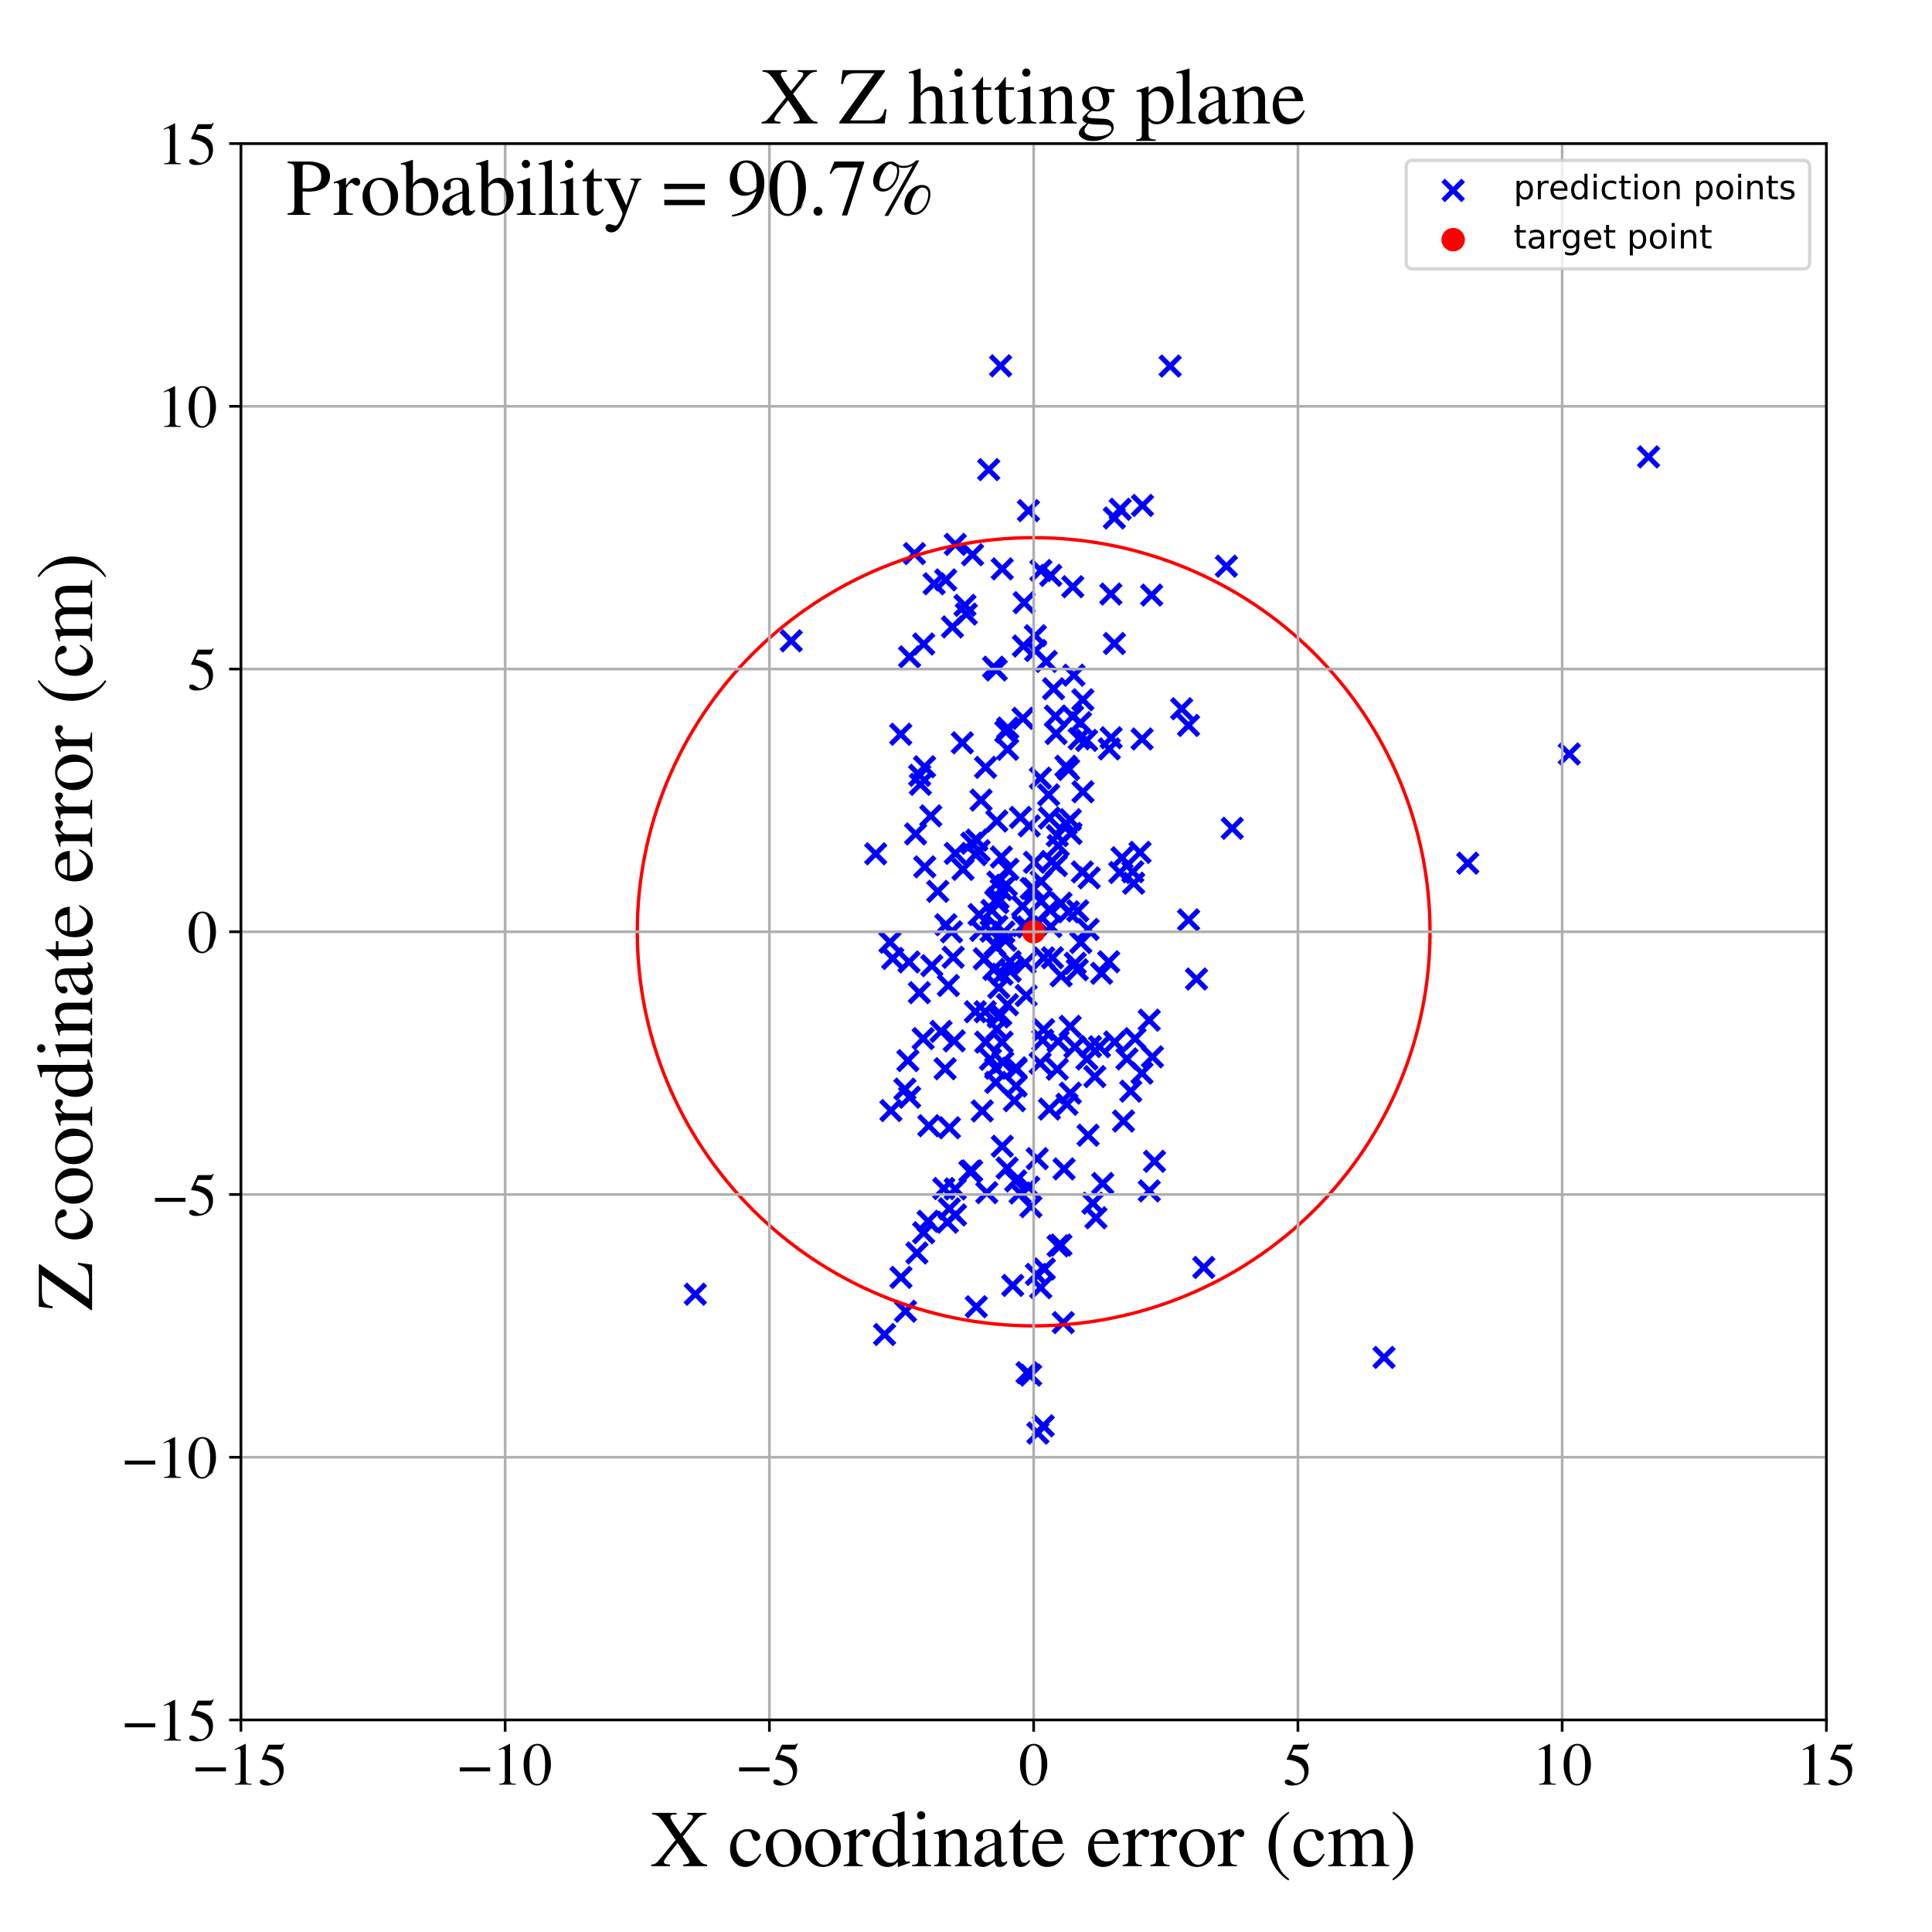 <?xml version="1.0" encoding="utf-8" standalone="no"?>
<!DOCTYPE svg PUBLIC "-//W3C//DTD SVG 1.1//EN"
  "http://www.w3.org/Graphics/SVG/1.1/DTD/svg11.dtd">
<!-- Created with matplotlib (https://matplotlib.org/) -->
<svg height="576pt" version="1.1" viewBox="0 0 576 576" width="576pt" xmlns="http://www.w3.org/2000/svg" xmlns:xlink="http://www.w3.org/1999/xlink">
 <defs>
  <style type="text/css">
*{stroke-linecap:butt;stroke-linejoin:round;}
  </style>
 </defs>
 <g id="figure_1">
  <g id="patch_1">
   <path d="M 0 576 
L 576 576 
L 576 0 
L 0 0 
z
" style="fill:#ffffff;"/>
  </g>
  <g id="axes_1">
   <g id="patch_2">
    <path d="M 71.822 512.784 
L 544.52 512.784 
L 544.52 42.802 
L 71.822 42.802 
z
" style="fill:#ffffff;"/>
   </g>
   <g id="PathCollection_1">
    <defs>
     <path d="M -3 3 
L 3 -3 
M -3 -3 
L 3 3 
" id="m14e5cf9a78" style="stroke:#0000ff;stroke-width:1.5;"/>
    </defs>
    <g clip-path="url(#p7e7f306051)">
     <use style="fill:#0000ff;stroke:#0000ff;stroke-width:1.5;" x="270.675" xlink:href="#m14e5cf9a78" y="316.207"/>
     <use style="fill:#0000ff;stroke:#0000ff;stroke-width:1.5;" x="281.374" xlink:href="#m14e5cf9a78" y="354.349"/>
     <use style="fill:#0000ff;stroke:#0000ff;stroke-width:1.5;" x="317.232" xlink:href="#m14e5cf9a78" y="348.492"/>
     <use style="fill:#0000ff;stroke:#0000ff;stroke-width:1.5;" x="311.924" xlink:href="#m14e5cf9a78" y="197.201"/>
     <use style="fill:#0000ff;stroke:#0000ff;stroke-width:1.5;" x="281.989" xlink:href="#m14e5cf9a78" y="275.697"/>
     <use style="fill:#0000ff;stroke:#0000ff;stroke-width:1.5;" x="302.859" xlink:href="#m14e5cf9a78" y="318.35"/>
     <use style="fill:#0000ff;stroke:#0000ff;stroke-width:1.5;" x="298.316" xlink:href="#m14e5cf9a78" y="109.058"/>
     <use style="fill:#0000ff;stroke:#0000ff;stroke-width:1.5;" x="276.703" xlink:href="#m14e5cf9a78" y="364.104"/>
     <use style="fill:#0000ff;stroke:#0000ff;stroke-width:1.5;" x="292.434" xlink:href="#m14e5cf9a78" y="277.37"/>
     <use style="fill:#0000ff;stroke:#0000ff;stroke-width:1.5;" x="284.175" xlink:href="#m14e5cf9a78" y="285.399"/>
     <use style="fill:#0000ff;stroke:#0000ff;stroke-width:1.5;" x="300.453" xlink:href="#m14e5cf9a78" y="217.061"/>
     <use style="fill:#0000ff;stroke:#0000ff;stroke-width:1.5;" x="324.393" xlink:href="#m14e5cf9a78" y="277.1"/>
     <use style="fill:#0000ff;stroke:#0000ff;stroke-width:1.5;" x="310.278" xlink:href="#m14e5cf9a78" y="383.913"/>
     <use style="fill:#0000ff;stroke:#0000ff;stroke-width:1.5;" x="266.151" xlink:href="#m14e5cf9a78" y="285.756"/>
     <use style="fill:#0000ff;stroke:#0000ff;stroke-width:1.5;" x="265.615" xlink:href="#m14e5cf9a78" y="331.106"/>
     <use style="fill:#0000ff;stroke:#0000ff;stroke-width:1.5;" x="340.617" xlink:href="#m14e5cf9a78" y="150.687"/>
     <use style="fill:#0000ff;stroke:#0000ff;stroke-width:1.5;" x="274.397" xlink:href="#m14e5cf9a78" y="233.844"/>
     <use style="fill:#0000ff;stroke:#0000ff;stroke-width:1.5;" x="299.295" xlink:href="#m14e5cf9a78" y="277.883"/>
     <use style="fill:#0000ff;stroke:#0000ff;stroke-width:1.5;" x="287.688" xlink:href="#m14e5cf9a78" y="180.48"/>
     <use style="fill:#0000ff;stroke:#0000ff;stroke-width:1.5;" x="298.814" xlink:href="#m14e5cf9a78" y="341.732"/>
     <use style="fill:#0000ff;stroke:#0000ff;stroke-width:1.5;" x="288.082" xlink:href="#m14e5cf9a78" y="183.065"/>
     <use style="fill:#0000ff;stroke:#0000ff;stroke-width:1.5;" x="343.35" xlink:href="#m14e5cf9a78" y="177.421"/>
     <use style="fill:#0000ff;stroke:#0000ff;stroke-width:1.5;" x="289.695" xlink:href="#m14e5cf9a78" y="349.089"/>
     <use style="fill:#0000ff;stroke:#0000ff;stroke-width:1.5;" x="297.009" xlink:href="#m14e5cf9a78" y="199.741"/>
     <use style="fill:#0000ff;stroke:#0000ff;stroke-width:1.5;" x="313.31" xlink:href="#m14e5cf9a78" y="276.264"/>
     <use style="fill:#0000ff;stroke:#0000ff;stroke-width:1.5;" x="291.907" xlink:href="#m14e5cf9a78" y="272.676"/>
     <use style="fill:#0000ff;stroke:#0000ff;stroke-width:1.5;" x="284.794" xlink:href="#m14e5cf9a78" y="354.469"/>
     <use style="fill:#0000ff;stroke:#0000ff;stroke-width:1.5;" x="319.838" xlink:href="#m14e5cf9a78" y="174.924"/>
     <use style="fill:#0000ff;stroke:#0000ff;stroke-width:1.5;" x="321.749" xlink:href="#m14e5cf9a78" y="220.255"/>
     <use style="fill:#0000ff;stroke:#0000ff;stroke-width:1.5;" x="316.356" xlink:href="#m14e5cf9a78" y="290.924"/>
     <use style="fill:#0000ff;stroke:#0000ff;stroke-width:1.5;" x="304.238" xlink:href="#m14e5cf9a78" y="243.7"/>
     <use style="fill:#0000ff;stroke:#0000ff;stroke-width:1.5;" x="324.394" xlink:href="#m14e5cf9a78" y="338.457"/>
     <use style="fill:#0000ff;stroke:#0000ff;stroke-width:1.5;" x="308.764" xlink:href="#m14e5cf9a78" y="193.943"/>
     <use style="fill:#0000ff;stroke:#0000ff;stroke-width:1.5;" x="304.87" xlink:href="#m14e5cf9a78" y="270.168"/>
     <use style="fill:#0000ff;stroke:#0000ff;stroke-width:1.5;" x="297.187" xlink:href="#m14e5cf9a78" y="276.149"/>
     <use style="fill:#0000ff;stroke:#0000ff;stroke-width:1.5;" x="297.522" xlink:href="#m14e5cf9a78" y="263"/>
     <use style="fill:#0000ff;stroke:#0000ff;stroke-width:1.5;" x="263.72" xlink:href="#m14e5cf9a78" y="397.86"/>
     <use style="fill:#0000ff;stroke:#0000ff;stroke-width:1.5;" x="312.625" xlink:href="#m14e5cf9a78" y="236.975"/>
     <use style="fill:#0000ff;stroke:#0000ff;stroke-width:1.5;" x="315.221" xlink:href="#m14e5cf9a78" y="318.771"/>
     <use style="fill:#0000ff;stroke:#0000ff;stroke-width:1.5;" x="284.87" xlink:href="#m14e5cf9a78" y="362.231"/>
     <use style="fill:#0000ff;stroke:#0000ff;stroke-width:1.5;" x="333.839" xlink:href="#m14e5cf9a78" y="260.127"/>
     <use style="fill:#0000ff;stroke:#0000ff;stroke-width:1.5;" x="354.359" xlink:href="#m14e5cf9a78" y="274.255"/>
     <use style="fill:#0000ff;stroke:#0000ff;stroke-width:1.5;" x="314.658" xlink:href="#m14e5cf9a78" y="213.519"/>
     <use style="fill:#0000ff;stroke:#0000ff;stroke-width:1.5;" x="296.869" xlink:href="#m14e5cf9a78" y="268.607"/>
     <use style="fill:#0000ff;stroke:#0000ff;stroke-width:1.5;" x="365.625" xlink:href="#m14e5cf9a78" y="168.802"/>
     <use style="fill:#0000ff;stroke:#0000ff;stroke-width:1.5;" x="296.644" xlink:href="#m14e5cf9a78" y="281.827"/>
     <use style="fill:#0000ff;stroke:#0000ff;stroke-width:1.5;" x="352.29" xlink:href="#m14e5cf9a78" y="211.303"/>
     <use style="fill:#0000ff;stroke:#0000ff;stroke-width:1.5;" x="317.877" xlink:href="#m14e5cf9a78" y="245.604"/>
     <use style="fill:#0000ff;stroke:#0000ff;stroke-width:1.5;" x="314.939" xlink:href="#m14e5cf9a78" y="258.036"/>
     <use style="fill:#0000ff;stroke:#0000ff;stroke-width:1.5;" x="310.888" xlink:href="#m14e5cf9a78" y="310.111"/>
     <use style="fill:#0000ff;stroke:#0000ff;stroke-width:1.5;" x="281.946" xlink:href="#m14e5cf9a78" y="172.897"/>
     <use style="fill:#0000ff;stroke:#0000ff;stroke-width:1.5;" x="331.19" xlink:href="#m14e5cf9a78" y="177.102"/>
     <use style="fill:#0000ff;stroke:#0000ff;stroke-width:1.5;" x="322.833" xlink:href="#m14e5cf9a78" y="208.631"/>
     <use style="fill:#0000ff;stroke:#0000ff;stroke-width:1.5;" x="283.029" xlink:href="#m14e5cf9a78" y="360.394"/>
     <use style="fill:#0000ff;stroke:#0000ff;stroke-width:1.5;" x="275.376" xlink:href="#m14e5cf9a78" y="192"/>
     <use style="fill:#0000ff;stroke:#0000ff;stroke-width:1.5;" x="283.063" xlink:href="#m14e5cf9a78" y="336.228"/>
     <use style="fill:#0000ff;stroke:#0000ff;stroke-width:1.5;" x="278.493" xlink:href="#m14e5cf9a78" y="174.043"/>
     <use style="fill:#0000ff;stroke:#0000ff;stroke-width:1.5;" x="339.883" xlink:href="#m14e5cf9a78" y="254.127"/>
     <use style="fill:#0000ff;stroke:#0000ff;stroke-width:1.5;" x="606.863" xlink:href="#m14e5cf9a78" y="419.907"/>
     <use style="fill:#0000ff;stroke:#0000ff;stroke-width:1.5;" x="271.011" xlink:href="#m14e5cf9a78" y="286.791"/>
     <use style="fill:#0000ff;stroke:#0000ff;stroke-width:1.5;" x="296.832" xlink:href="#m14e5cf9a78" y="318.478"/>
     <use style="fill:#0000ff;stroke:#0000ff;stroke-width:1.5;" x="320.476" xlink:href="#m14e5cf9a78" y="312.136"/>
     <use style="fill:#0000ff;stroke:#0000ff;stroke-width:1.5;" x="340.466" xlink:href="#m14e5cf9a78" y="319.951"/>
     <use style="fill:#0000ff;stroke:#0000ff;stroke-width:1.5;" x="305.947" xlink:href="#m14e5cf9a78" y="296.796"/>
     <use style="fill:#0000ff;stroke:#0000ff;stroke-width:1.5;" x="297.179" xlink:href="#m14e5cf9a78" y="244.787"/>
     <use style="fill:#0000ff;stroke:#0000ff;stroke-width:1.5;" x="298.754" xlink:href="#m14e5cf9a78" y="290.459"/>
     <use style="fill:#0000ff;stroke:#0000ff;stroke-width:1.5;" x="312.859" xlink:href="#m14e5cf9a78" y="330.659"/>
     <use style="fill:#0000ff;stroke:#0000ff;stroke-width:1.5;" x="322.131" xlink:href="#m14e5cf9a78" y="215.459"/>
     <use style="fill:#0000ff;stroke:#0000ff;stroke-width:1.5;" x="311.133" xlink:href="#m14e5cf9a78" y="306.964"/>
     <use style="fill:#0000ff;stroke:#0000ff;stroke-width:1.5;" x="305.106" xlink:href="#m14e5cf9a78" y="192.593"/>
     <use style="fill:#0000ff;stroke:#0000ff;stroke-width:1.5;" x="306.199" xlink:href="#m14e5cf9a78" y="409.256"/>
     <use style="fill:#0000ff;stroke:#0000ff;stroke-width:1.5;" x="271.184" xlink:href="#m14e5cf9a78" y="195.816"/>
     <use style="fill:#0000ff;stroke:#0000ff;stroke-width:1.5;" x="310.325" xlink:href="#m14e5cf9a78" y="170.087"/>
     <use style="fill:#0000ff;stroke:#0000ff;stroke-width:1.5;" x="311.35" xlink:href="#m14e5cf9a78" y="378.319"/>
     <use style="fill:#0000ff;stroke:#0000ff;stroke-width:1.5;" x="319.791" xlink:href="#m14e5cf9a78" y="213.577"/>
     <use style="fill:#0000ff;stroke:#0000ff;stroke-width:1.5;" x="304.984" xlink:href="#m14e5cf9a78" y="214.169"/>
     <use style="fill:#0000ff;stroke:#0000ff;stroke-width:1.5;" x="297.187" xlink:href="#m14e5cf9a78" y="306.808"/>
     <use style="fill:#0000ff;stroke:#0000ff;stroke-width:1.5;" x="275.637" xlink:href="#m14e5cf9a78" y="228.597"/>
     <use style="fill:#0000ff;stroke:#0000ff;stroke-width:1.5;" x="316.309" xlink:href="#m14e5cf9a78" y="269.28"/>
     <use style="fill:#0000ff;stroke:#0000ff;stroke-width:1.5;" x="326.393" xlink:href="#m14e5cf9a78" y="320.969"/>
     <use style="fill:#0000ff;stroke:#0000ff;stroke-width:1.5;" x="301.934" xlink:href="#m14e5cf9a78" y="383.228"/>
     <use style="fill:#0000ff;stroke:#0000ff;stroke-width:1.5;" x="302.946" xlink:href="#m14e5cf9a78" y="323.79"/>
     <use style="fill:#0000ff;stroke:#0000ff;stroke-width:1.5;" x="307.347" xlink:href="#m14e5cf9a78" y="359.752"/>
     <use style="fill:#0000ff;stroke:#0000ff;stroke-width:1.5;" x="334.957" xlink:href="#m14e5cf9a78" y="334.225"/>
     <use style="fill:#0000ff;stroke:#0000ff;stroke-width:1.5;" x="306.619" xlink:href="#m14e5cf9a78" y="152.236"/>
     <use style="fill:#0000ff;stroke:#0000ff;stroke-width:1.5;" x="282.739" xlink:href="#m14e5cf9a78" y="293.813"/>
     <use style="fill:#0000ff;stroke:#0000ff;stroke-width:1.5;" x="491.492" xlink:href="#m14e5cf9a78" y="136.22"/>
     <use style="fill:#0000ff;stroke:#0000ff;stroke-width:1.5;" x="281.781" xlink:href="#m14e5cf9a78" y="318.633"/>
     <use style="fill:#0000ff;stroke:#0000ff;stroke-width:1.5;" x="279.585" xlink:href="#m14e5cf9a78" y="265.747"/>
     <use style="fill:#0000ff;stroke:#0000ff;stroke-width:1.5;" x="308.411" xlink:href="#m14e5cf9a78" y="257.091"/>
     <use style="fill:#0000ff;stroke:#0000ff;stroke-width:1.5;" x="317.794" xlink:href="#m14e5cf9a78" y="228.449"/>
     <use style="fill:#0000ff;stroke:#0000ff;stroke-width:1.5;" x="296.22" xlink:href="#m14e5cf9a78" y="198.917"/>
     <use style="fill:#0000ff;stroke:#0000ff;stroke-width:1.5;" x="293.828" xlink:href="#m14e5cf9a78" y="228.779"/>
     <use style="fill:#0000ff;stroke:#0000ff;stroke-width:1.5;" x="338.384" xlink:href="#m14e5cf9a78" y="309.655"/>
     <use style="fill:#0000ff;stroke:#0000ff;stroke-width:1.5;" x="286.906" xlink:href="#m14e5cf9a78" y="221.455"/>
     <use style="fill:#0000ff;stroke:#0000ff;stroke-width:1.5;" x="309.498" xlink:href="#m14e5cf9a78" y="274.984"/>
     <use style="fill:#0000ff;stroke:#0000ff;stroke-width:1.5;" x="299.857" xlink:href="#m14e5cf9a78" y="218.13"/>
     <use style="fill:#0000ff;stroke:#0000ff;stroke-width:1.5;" x="290.895" xlink:href="#m14e5cf9a78" y="254.8"/>
     <use style="fill:#0000ff;stroke:#0000ff;stroke-width:1.5;" x="297.582" xlink:href="#m14e5cf9a78" y="267.755"/>
     <use style="fill:#0000ff;stroke:#0000ff;stroke-width:1.5;" x="275.692" xlink:href="#m14e5cf9a78" y="258.438"/>
     <use style="fill:#0000ff;stroke:#0000ff;stroke-width:1.5;" x="291.066" xlink:href="#m14e5cf9a78" y="389.589"/>
     <use style="fill:#0000ff;stroke:#0000ff;stroke-width:1.5;" x="312.885" xlink:href="#m14e5cf9a78" y="271.146"/>
     <use style="fill:#0000ff;stroke:#0000ff;stroke-width:1.5;" x="327.786" xlink:href="#m14e5cf9a78" y="312.06"/>
     <use style="fill:#0000ff;stroke:#0000ff;stroke-width:1.5;" x="312.865" xlink:href="#m14e5cf9a78" y="243.87"/>
     <use style="fill:#0000ff;stroke:#0000ff;stroke-width:1.5;" x="299.779" xlink:href="#m14e5cf9a78" y="280.353"/>
     <use style="fill:#0000ff;stroke:#0000ff;stroke-width:1.5;" x="302.812" xlink:href="#m14e5cf9a78" y="352.077"/>
     <use style="fill:#0000ff;stroke:#0000ff;stroke-width:1.5;" x="265.326" xlink:href="#m14e5cf9a78" y="280.907"/>
     <use style="fill:#0000ff;stroke:#0000ff;stroke-width:1.5;" x="300.024" xlink:href="#m14e5cf9a78" y="263.919"/>
     <use style="fill:#0000ff;stroke:#0000ff;stroke-width:1.5;" x="297.617" xlink:href="#m14e5cf9a78" y="303.178"/>
     <use style="fill:#0000ff;stroke:#0000ff;stroke-width:1.5;" x="314.858" xlink:href="#m14e5cf9a78" y="218.694"/>
     <use style="fill:#0000ff;stroke:#0000ff;stroke-width:1.5;" x="337.116" xlink:href="#m14e5cf9a78" y="325.321"/>
     <use style="fill:#0000ff;stroke:#0000ff;stroke-width:1.5;" x="319.099" xlink:href="#m14e5cf9a78" y="325.898"/>
     <use style="fill:#0000ff;stroke:#0000ff;stroke-width:1.5;" x="268.543" xlink:href="#m14e5cf9a78" y="218.908"/>
     <use style="fill:#0000ff;stroke:#0000ff;stroke-width:1.5;" x="268.611" xlink:href="#m14e5cf9a78" y="380.829"/>
     <use style="fill:#0000ff;stroke:#0000ff;stroke-width:1.5;" x="207.298" xlink:href="#m14e5cf9a78" y="385.849"/>
     <use style="fill:#0000ff;stroke:#0000ff;stroke-width:1.5;" x="261.081" xlink:href="#m14e5cf9a78" y="254.551"/>
     <use style="fill:#0000ff;stroke:#0000ff;stroke-width:1.5;" x="354.342" xlink:href="#m14e5cf9a78" y="216.281"/>
     <use style="fill:#0000ff;stroke:#0000ff;stroke-width:1.5;" x="280.551" xlink:href="#m14e5cf9a78" y="307.503"/>
     <use style="fill:#0000ff;stroke:#0000ff;stroke-width:1.5;" x="301.161" xlink:href="#m14e5cf9a78" y="289.536"/>
     <use style="fill:#0000ff;stroke:#0000ff;stroke-width:1.5;" x="322.871" xlink:href="#m14e5cf9a78" y="236.058"/>
     <use style="fill:#0000ff;stroke:#0000ff;stroke-width:1.5;" x="356.717" xlink:href="#m14e5cf9a78" y="291.879"/>
     <use style="fill:#0000ff;stroke:#0000ff;stroke-width:1.5;" x="332.227" xlink:href="#m14e5cf9a78" y="154.428"/>
     <use style="fill:#0000ff;stroke:#0000ff;stroke-width:1.5;" x="298.377" xlink:href="#m14e5cf9a78" y="302.51"/>
     <use style="fill:#0000ff;stroke:#0000ff;stroke-width:1.5;" x="325.114" xlink:href="#m14e5cf9a78" y="312.016"/>
     <use style="fill:#0000ff;stroke:#0000ff;stroke-width:1.5;" x="300.413" xlink:href="#m14e5cf9a78" y="223.404"/>
     <use style="fill:#0000ff;stroke:#0000ff;stroke-width:1.5;" x="297.78" xlink:href="#m14e5cf9a78" y="294.43"/>
     <use style="fill:#0000ff;stroke:#0000ff;stroke-width:1.5;" x="302.438" xlink:href="#m14e5cf9a78" y="328.15"/>
     <use style="fill:#0000ff;stroke:#0000ff;stroke-width:1.5;" x="284.81" xlink:href="#m14e5cf9a78" y="162.291"/>
     <use style="fill:#0000ff;stroke:#0000ff;stroke-width:1.5;" x="322.223" xlink:href="#m14e5cf9a78" y="280.999"/>
     <use style="fill:#0000ff;stroke:#0000ff;stroke-width:1.5;" x="306.693" xlink:href="#m14e5cf9a78" y="353.957"/>
     <use style="fill:#0000ff;stroke:#0000ff;stroke-width:1.5;" x="272.636" xlink:href="#m14e5cf9a78" y="165.051"/>
     <use style="fill:#0000ff;stroke:#0000ff;stroke-width:1.5;" x="311.199" xlink:href="#m14e5cf9a78" y="285.569"/>
     <use style="fill:#0000ff;stroke:#0000ff;stroke-width:1.5;" x="275.223" xlink:href="#m14e5cf9a78" y="309.64"/>
     <use style="fill:#0000ff;stroke:#0000ff;stroke-width:1.5;" x="295.291" xlink:href="#m14e5cf9a78" y="315.81"/>
     <use style="fill:#0000ff;stroke:#0000ff;stroke-width:1.5;" x="328.766" xlink:href="#m14e5cf9a78" y="352.842"/>
     <use style="fill:#0000ff;stroke:#0000ff;stroke-width:1.5;" x="307.267" xlink:href="#m14e5cf9a78" y="409.969"/>
     <use style="fill:#0000ff;stroke:#0000ff;stroke-width:1.5;" x="293.875" xlink:href="#m14e5cf9a78" y="310.699"/>
     <use style="fill:#0000ff;stroke:#0000ff;stroke-width:1.5;" x="277.814" xlink:href="#m14e5cf9a78" y="287.899"/>
     <use style="fill:#0000ff;stroke:#0000ff;stroke-width:1.5;" x="45.376" xlink:href="#m14e5cf9a78" y="273.989"/>
     <use style="fill:#0000ff;stroke:#0000ff;stroke-width:1.5;" x="313.255" xlink:href="#m14e5cf9a78" y="171.541"/>
     <use style="fill:#0000ff;stroke:#0000ff;stroke-width:1.5;" x="330.541" xlink:href="#m14e5cf9a78" y="286.739"/>
     <use style="fill:#0000ff;stroke:#0000ff;stroke-width:1.5;" x="316.999" xlink:href="#m14e5cf9a78" y="394.319"/>
     <use style="fill:#0000ff;stroke:#0000ff;stroke-width:1.5;" x="277.499" xlink:href="#m14e5cf9a78" y="243.239"/>
     <use style="fill:#0000ff;stroke:#0000ff;stroke-width:1.5;" x="309.232" xlink:href="#m14e5cf9a78" y="345.432"/>
     <use style="fill:#0000ff;stroke:#0000ff;stroke-width:1.5;" x="367.367" xlink:href="#m14e5cf9a78" y="246.945"/>
     <use style="fill:#0000ff;stroke:#0000ff;stroke-width:1.5;" x="318.56" xlink:href="#m14e5cf9a78" y="271.86"/>
     <use style="fill:#0000ff;stroke:#0000ff;stroke-width:1.5;" x="467.867" xlink:href="#m14e5cf9a78" y="224.786"/>
     <use style="fill:#0000ff;stroke:#0000ff;stroke-width:1.5;" x="235.893" xlink:href="#m14e5cf9a78" y="191.062"/>
     <use style="fill:#0000ff;stroke:#0000ff;stroke-width:1.5;" x="300.264" xlink:href="#m14e5cf9a78" y="348.236"/>
     <use style="fill:#0000ff;stroke:#0000ff;stroke-width:1.5;" x="269.79" xlink:href="#m14e5cf9a78" y="324.719"/>
     <use style="fill:#0000ff;stroke:#0000ff;stroke-width:1.5;" x="289.952" xlink:href="#m14e5cf9a78" y="165.394"/>
     <use style="fill:#0000ff;stroke:#0000ff;stroke-width:1.5;" x="298.976" xlink:href="#m14e5cf9a78" y="316.697"/>
     <use style="fill:#0000ff;stroke:#0000ff;stroke-width:1.5;" x="297.458" xlink:href="#m14e5cf9a78" y="269.101"/>
     <use style="fill:#0000ff;stroke:#0000ff;stroke-width:1.5;" x="274.186" xlink:href="#m14e5cf9a78" y="231.153"/>
     <use style="fill:#0000ff;stroke:#0000ff;stroke-width:1.5;" x="315.452" xlink:href="#m14e5cf9a78" y="371.434"/>
     <use style="fill:#0000ff;stroke:#0000ff;stroke-width:1.5;" x="315.221" xlink:href="#m14e5cf9a78" y="249.137"/>
     <use style="fill:#0000ff;stroke:#0000ff;stroke-width:1.5;" x="283.679" xlink:href="#m14e5cf9a78" y="277.817"/>
     <use style="fill:#0000ff;stroke:#0000ff;stroke-width:1.5;" x="309.424" xlink:href="#m14e5cf9a78" y="427.254"/>
     <use style="fill:#0000ff;stroke:#0000ff;stroke-width:1.5;" x="295.725" xlink:href="#m14e5cf9a78" y="271.431"/>
     <use style="fill:#0000ff;stroke:#0000ff;stroke-width:1.5;" x="290.791" xlink:href="#m14e5cf9a78" y="301.635"/>
     <use style="fill:#0000ff;stroke:#0000ff;stroke-width:1.5;" x="298.54" xlink:href="#m14e5cf9a78" y="255.501"/>
     <use style="fill:#0000ff;stroke:#0000ff;stroke-width:1.5;" x="307.445" xlink:href="#m14e5cf9a78" y="264.893"/>
     <use style="fill:#0000ff;stroke:#0000ff;stroke-width:1.5;" x="301.156" xlink:href="#m14e5cf9a78" y="286.699"/>
     <use style="fill:#0000ff;stroke:#0000ff;stroke-width:1.5;" x="300.484" xlink:href="#m14e5cf9a78" y="259.169"/>
     <use style="fill:#0000ff;stroke:#0000ff;stroke-width:1.5;" x="437.598" xlink:href="#m14e5cf9a78" y="257.345"/>
     <use style="fill:#0000ff;stroke:#0000ff;stroke-width:1.5;" x="319.106" xlink:href="#m14e5cf9a78" y="244.376"/>
     <use style="fill:#0000ff;stroke:#0000ff;stroke-width:1.5;" x="302.908" xlink:href="#m14e5cf9a78" y="318.783"/>
     <use style="fill:#0000ff;stroke:#0000ff;stroke-width:1.5;" x="319.065" xlink:href="#m14e5cf9a78" y="305.992"/>
     <use style="fill:#0000ff;stroke:#0000ff;stroke-width:1.5;" x="334.499" xlink:href="#m14e5cf9a78" y="255.732"/>
     <use style="fill:#0000ff;stroke:#0000ff;stroke-width:1.5;" x="325.83" xlink:href="#m14e5cf9a78" y="358.718"/>
     <use style="fill:#0000ff;stroke:#0000ff;stroke-width:1.5;" x="324.057" xlink:href="#m14e5cf9a78" y="315.737"/>
     <use style="fill:#0000ff;stroke:#0000ff;stroke-width:1.5;" x="289.146" xlink:href="#m14e5cf9a78" y="349.235"/>
     <use style="fill:#0000ff;stroke:#0000ff;stroke-width:1.5;" x="311.023" xlink:href="#m14e5cf9a78" y="425.093"/>
     <use style="fill:#0000ff;stroke:#0000ff;stroke-width:1.5;" x="291.927" xlink:href="#m14e5cf9a78" y="253.615"/>
     <use style="fill:#0000ff;stroke:#0000ff;stroke-width:1.5;" x="292.487" xlink:href="#m14e5cf9a78" y="238.538"/>
     <use style="fill:#0000ff;stroke:#0000ff;stroke-width:1.5;" x="340.492" xlink:href="#m14e5cf9a78" y="220.32"/>
     <use style="fill:#0000ff;stroke:#0000ff;stroke-width:1.5;" x="293.449" xlink:href="#m14e5cf9a78" y="285.845"/>
     <use style="fill:#0000ff;stroke:#0000ff;stroke-width:1.5;" x="326.745" xlink:href="#m14e5cf9a78" y="363.064"/>
     <use style="fill:#0000ff;stroke:#0000ff;stroke-width:1.5;" x="318.588" xlink:href="#m14e5cf9a78" y="229.421"/>
     <use style="fill:#0000ff;stroke:#0000ff;stroke-width:1.5;" x="305.337" xlink:href="#m14e5cf9a78" y="179.68"/>
     <use style="fill:#0000ff;stroke:#0000ff;stroke-width:1.5;" x="306.41" xlink:href="#m14e5cf9a78" y="276.336"/>
     <use style="fill:#0000ff;stroke:#0000ff;stroke-width:1.5;" x="296.881" xlink:href="#m14e5cf9a78" y="322.695"/>
     <use style="fill:#0000ff;stroke:#0000ff;stroke-width:1.5;" x="273.364" xlink:href="#m14e5cf9a78" y="373.562"/>
     <use style="fill:#0000ff;stroke:#0000ff;stroke-width:1.5;" x="284.493" xlink:href="#m14e5cf9a78" y="310.329"/>
     <use style="fill:#0000ff;stroke:#0000ff;stroke-width:1.5;" x="343.588" xlink:href="#m14e5cf9a78" y="315.082"/>
     <use style="fill:#0000ff;stroke:#0000ff;stroke-width:1.5;" x="315.446" xlink:href="#m14e5cf9a78" y="310.468"/>
     <use style="fill:#0000ff;stroke:#0000ff;stroke-width:1.5;" x="308.983" xlink:href="#m14e5cf9a78" y="379.929"/>
     <use style="fill:#0000ff;stroke:#0000ff;stroke-width:1.5;" x="332.323" xlink:href="#m14e5cf9a78" y="310.647"/>
     <use style="fill:#0000ff;stroke:#0000ff;stroke-width:1.5;" x="332.236" xlink:href="#m14e5cf9a78" y="191.854"/>
     <use style="fill:#0000ff;stroke:#0000ff;stroke-width:1.5;" x="269.958" xlink:href="#m14e5cf9a78" y="390.926"/>
     <use style="fill:#0000ff;stroke:#0000ff;stroke-width:1.5;" x="321.177" xlink:href="#m14e5cf9a78" y="289.13"/>
     <use style="fill:#0000ff;stroke:#0000ff;stroke-width:1.5;" x="310.413" xlink:href="#m14e5cf9a78" y="262.764"/>
     <use style="fill:#0000ff;stroke:#0000ff;stroke-width:1.5;" x="321.315" xlink:href="#m14e5cf9a78" y="271.549"/>
     <use style="fill:#0000ff;stroke:#0000ff;stroke-width:1.5;" x="310.351" xlink:href="#m14e5cf9a78" y="268.716"/>
     <use style="fill:#0000ff;stroke:#0000ff;stroke-width:1.5;" x="318.091" xlink:href="#m14e5cf9a78" y="329.214"/>
     <use style="fill:#0000ff;stroke:#0000ff;stroke-width:1.5;" x="342.628" xlink:href="#m14e5cf9a78" y="304.152"/>
     <use style="fill:#0000ff;stroke:#0000ff;stroke-width:1.5;" x="344.206" xlink:href="#m14e5cf9a78" y="346.23"/>
     <use style="fill:#0000ff;stroke:#0000ff;stroke-width:1.5;" x="337.993" xlink:href="#m14e5cf9a78" y="263.322"/>
     <use style="fill:#0000ff;stroke:#0000ff;stroke-width:1.5;" x="322.692" xlink:href="#m14e5cf9a78" y="259.96"/>
     <use style="fill:#0000ff;stroke:#0000ff;stroke-width:1.5;" x="305.027" xlink:href="#m14e5cf9a78" y="275.947"/>
     <use style="fill:#0000ff;stroke:#0000ff;stroke-width:1.5;" x="271.192" xlink:href="#m14e5cf9a78" y="327.119"/>
     <use style="fill:#0000ff;stroke:#0000ff;stroke-width:1.5;" x="308.111" xlink:href="#m14e5cf9a78" y="264.998"/>
     <use style="fill:#0000ff;stroke:#0000ff;stroke-width:1.5;" x="287.098" xlink:href="#m14e5cf9a78" y="259.19"/>
     <use style="fill:#0000ff;stroke:#0000ff;stroke-width:1.5;" x="313.782" xlink:href="#m14e5cf9a78" y="285.545"/>
     <use style="fill:#0000ff;stroke:#0000ff;stroke-width:1.5;" x="272.976" xlink:href="#m14e5cf9a78" y="248.625"/>
     <use style="fill:#0000ff;stroke:#0000ff;stroke-width:1.5;" x="291.217" xlink:href="#m14e5cf9a78" y="250.47"/>
     <use style="fill:#0000ff;stroke:#0000ff;stroke-width:1.5;" x="298.752" xlink:href="#m14e5cf9a78" y="310.711"/>
     <use style="fill:#0000ff;stroke:#0000ff;stroke-width:1.5;" x="294.2" xlink:href="#m14e5cf9a78" y="355.569"/>
     <use style="fill:#0000ff;stroke:#0000ff;stroke-width:1.5;" x="323.955" xlink:href="#m14e5cf9a78" y="220.735"/>
     <use style="fill:#0000ff;stroke:#0000ff;stroke-width:1.5;" x="313.53" xlink:href="#m14e5cf9a78" y="256.836"/>
     <use style="fill:#0000ff;stroke:#0000ff;stroke-width:1.5;" x="320.571" xlink:href="#m14e5cf9a78" y="287.184"/>
     <use style="fill:#0000ff;stroke:#0000ff;stroke-width:1.5;" x="333.972" xlink:href="#m14e5cf9a78" y="151.829"/>
     <use style="fill:#0000ff;stroke:#0000ff;stroke-width:1.5;" x="282.438" xlink:href="#m14e5cf9a78" y="364.381"/>
     <use style="fill:#0000ff;stroke:#0000ff;stroke-width:1.5;" x="306.848" xlink:href="#m14e5cf9a78" y="246.214"/>
     <use style="fill:#0000ff;stroke:#0000ff;stroke-width:1.5;" x="348.866" xlink:href="#m14e5cf9a78" y="109.137"/>
     <use style="fill:#0000ff;stroke:#0000ff;stroke-width:1.5;" x="284.82" xlink:href="#m14e5cf9a78" y="254.423"/>
     <use style="fill:#0000ff;stroke:#0000ff;stroke-width:1.5;" x="289.73" xlink:href="#m14e5cf9a78" y="251.377"/>
     <use style="fill:#0000ff;stroke:#0000ff;stroke-width:1.5;" x="276.908" xlink:href="#m14e5cf9a78" y="335.616"/>
     <use style="fill:#0000ff;stroke:#0000ff;stroke-width:1.5;" x="342.64" xlink:href="#m14e5cf9a78" y="355.051"/>
     <use style="fill:#0000ff;stroke:#0000ff;stroke-width:1.5;" x="314.105" xlink:href="#m14e5cf9a78" y="205.345"/>
     <use style="fill:#0000ff;stroke:#0000ff;stroke-width:1.5;" x="330.724" xlink:href="#m14e5cf9a78" y="223.27"/>
     <use style="fill:#0000ff;stroke:#0000ff;stroke-width:1.5;" x="320.169" xlink:href="#m14e5cf9a78" y="201.301"/>
     <use style="fill:#0000ff;stroke:#0000ff;stroke-width:1.5;" x="324.719" xlink:href="#m14e5cf9a78" y="261.723"/>
     <use style="fill:#0000ff;stroke:#0000ff;stroke-width:1.5;" x="296.291" xlink:href="#m14e5cf9a78" y="289.028"/>
     <use style="fill:#0000ff;stroke:#0000ff;stroke-width:1.5;" x="308.676" xlink:href="#m14e5cf9a78" y="189.528"/>
     <use style="fill:#0000ff;stroke:#0000ff;stroke-width:1.5;" x="305.636" xlink:href="#m14e5cf9a78" y="287.133"/>
     <use style="fill:#0000ff;stroke:#0000ff;stroke-width:1.5;" x="298.8" xlink:href="#m14e5cf9a78" y="169.605"/>
     <use style="fill:#0000ff;stroke:#0000ff;stroke-width:1.5;" x="310.177" xlink:href="#m14e5cf9a78" y="231.99"/>
     <use style="fill:#0000ff;stroke:#0000ff;stroke-width:1.5;" x="316.307" xlink:href="#m14e5cf9a78" y="371.204"/>
     <use style="fill:#0000ff;stroke:#0000ff;stroke-width:1.5;" x="294.766" xlink:href="#m14e5cf9a78" y="140.012"/>
     <use style="fill:#0000ff;stroke:#0000ff;stroke-width:1.5;" x="275.383" xlink:href="#m14e5cf9a78" y="367.523"/>
     <use style="fill:#0000ff;stroke:#0000ff;stroke-width:1.5;" x="335.98" xlink:href="#m14e5cf9a78" y="315.689"/>
     <use style="fill:#0000ff;stroke:#0000ff;stroke-width:1.5;" x="310.105" xlink:href="#m14e5cf9a78" y="316.972"/>
     <use style="fill:#0000ff;stroke:#0000ff;stroke-width:1.5;" x="274.101" xlink:href="#m14e5cf9a78" y="295.952"/>
     <use style="fill:#0000ff;stroke:#0000ff;stroke-width:1.5;" x="283.959" xlink:href="#m14e5cf9a78" y="186.906"/>
     <use style="fill:#0000ff;stroke:#0000ff;stroke-width:1.5;" x="304.128" xlink:href="#m14e5cf9a78" y="355.673"/>
     <use style="fill:#0000ff;stroke:#0000ff;stroke-width:1.5;" x="292.842" xlink:href="#m14e5cf9a78" y="331.209"/>
     <use style="fill:#0000ff;stroke:#0000ff;stroke-width:1.5;" x="295.469" xlink:href="#m14e5cf9a78" y="277.598"/>
     <use style="fill:#0000ff;stroke:#0000ff;stroke-width:1.5;" x="358.884" xlink:href="#m14e5cf9a78" y="377.879"/>
     <use style="fill:#0000ff;stroke:#0000ff;stroke-width:1.5;" x="293.713" xlink:href="#m14e5cf9a78" y="301.634"/>
     <use style="fill:#0000ff;stroke:#0000ff;stroke-width:1.5;" x="412.623" xlink:href="#m14e5cf9a78" y="404.698"/>
     <use style="fill:#0000ff;stroke:#0000ff;stroke-width:1.5;" x="337.725" xlink:href="#m14e5cf9a78" y="259.904"/>
     <use style="fill:#0000ff;stroke:#0000ff;stroke-width:1.5;" x="315.508" xlink:href="#m14e5cf9a78" y="252.091"/>
     <use style="fill:#0000ff;stroke:#0000ff;stroke-width:1.5;" x="328.434" xlink:href="#m14e5cf9a78" y="290.17"/>
     <use style="fill:#0000ff;stroke:#0000ff;stroke-width:1.5;" x="298.496" xlink:href="#m14e5cf9a78" y="265.227"/>
     <use style="fill:#0000ff;stroke:#0000ff;stroke-width:1.5;" x="300.356" xlink:href="#m14e5cf9a78" y="299.527"/>
     <use style="fill:#0000ff;stroke:#0000ff;stroke-width:1.5;" x="331.271" xlink:href="#m14e5cf9a78" y="219.953"/>
     <use style="fill:#0000ff;stroke:#0000ff;stroke-width:1.5;" x="319.314" xlink:href="#m14e5cf9a78" y="248.483"/>
    </g>
   </g>
   <g id="PathCollection_2">
    <defs>
     <path d="M 0 3 
C 0.796 3 1.559 2.684 2.121 2.121 
C 2.684 1.559 3 0.796 3 0 
C 3 -0.796 2.684 -1.559 2.121 -2.121 
C 1.559 -2.684 0.796 -3 0 -3 
C -0.796 -3 -1.559 -2.684 -2.121 -2.121 
C -2.684 -1.559 -3 -0.796 -3 0 
C -3 0.796 -2.684 1.559 -2.121 2.121 
C -1.559 2.684 -0.796 3 0 3 
z
" id="m6ce753e7d9" style="stroke:#ff0000;"/>
    </defs>
    <g clip-path="url(#p7e7f306051)">
     <use style="fill:#ff0000;stroke:#ff0000;" x="308.171" xlink:href="#m6ce753e7d9" y="277.793"/>
    </g>
   </g>
   <g id="patch_3">
    <path clip-path="url(#p7e7f306051)" d="M 308.171 395.288 
C 339.511 395.288 369.572 382.908 391.733 360.875 
C 413.894 338.841 426.346 308.953 426.346 277.793 
C 426.346 246.633 413.894 216.745 391.733 194.711 
C 369.572 172.677 339.511 160.297 308.171 160.297 
C 276.831 160.297 246.77 172.677 224.609 194.711 
C 202.448 216.745 189.997 246.633 189.997 277.793 
C 189.997 308.953 202.448 338.841 224.609 360.875 
C 246.77 382.908 276.831 395.288 308.171 395.288 
z
" style="fill:none;stroke:#ff0000;stroke-linejoin:miter;"/>
   </g>
   <g id="matplotlib.axis_1">
    <g id="xtick_1">
     <g id="line2d_1">
      <path clip-path="url(#p7e7f306051)" d="M 71.822 512.784 
L 71.822 42.802 
" style="fill:none;stroke:#b0b0b0;stroke-linecap:square;stroke-width:0.8;"/>
     </g>
     <g id="line2d_2">
      <defs>
       <path d="M 0 0 
L 0 3.5 
" id="mc32e025cc3" style="stroke:#000000;stroke-width:0.8;"/>
      </defs>
      <g>
       <use style="stroke:#000000;stroke-width:0.8;" x="71.822" xlink:href="#mc32e025cc3" y="512.784"/>
      </g>
     </g>
     <g id="text_1">
      <!-- −15 -->
      <defs>
       <path d="M 3 22 
L 3 28.594 
L 53.406 28.594 
L 53.406 22 
z
" id="FreeSerif-8722"/>
       <path d="M 18.297 59.297 
Q 16.5 59.297 11.094 57.094 
L 11.094 58.5 
L 29.094 67.594 
L 29.906 67.406 
L 29.906 7.406 
Q 29.906 3.797 31.703 2.688 
Q 33.5 1.594 39.406 1.5 
L 39.406 0 
L 11.797 0 
L 11.797 1.5 
Q 17.406 1.703 19.344 3.141 
Q 21.297 4.594 21.297 9.297 
L 21.297 54.594 
Q 21.297 59.297 18.297 59.297 
z
" id="FreeSerif-49"/>
       <path d="M 35.703 19.406 
Q 35.703 24.703 33.344 28.797 
Q 31 32.906 27.641 35.156 
Q 24.297 37.406 20.141 38.844 
Q 16 40.297 12.953 40.75 
Q 9.906 41.203 7.594 41.203 
Q 6.406 41.203 6.406 42 
Q 6.406 42.297 6.5 42.5 
L 17.406 66.203 
L 38.297 66.203 
Q 39.906 66.203 40.844 66.703 
Q 41.797 67.203 42.906 68.797 
L 43.797 68.094 
L 40 59.203 
Q 39.594 58.297 37.703 58.297 
L 18.094 58.297 
L 13.906 49.797 
Q 28.5 47.203 35.594 41.344 
Q 42.703 35.5 42.703 24.203 
Q 42.703 18.297 40.844 13.688 
Q 39 9.094 36.141 6.297 
Q 33.297 3.5 29.547 1.703 
Q 25.797 -0.094 22.344 -0.75 
Q 18.906 -1.406 15.406 -1.406 
Q 9.797 -1.406 6.5 0.25 
Q 3.203 1.906 3.203 4.797 
Q 3.203 8.5 7.5 8.5 
Q 10.297 8.5 14.75 5.391 
Q 19.203 2.297 21.797 2.297 
Q 27.703 2.297 31.703 7.25 
Q 35.703 12.203 35.703 19.406 
z
" id="FreeSerif-53"/>
      </defs>
      <g transform="translate(57.746 532.077)scale(0.18 -0.18)">
       <use xlink:href="#FreeSerif-8722"/>
       <use x="56.4" xlink:href="#FreeSerif-49"/>
       <use x="106.4" xlink:href="#FreeSerif-53"/>
      </g>
     </g>
    </g>
    <g id="xtick_2">
     <g id="line2d_3">
      <path clip-path="url(#p7e7f306051)" d="M 150.605 512.784 
L 150.605 42.802 
" style="fill:none;stroke:#b0b0b0;stroke-linecap:square;stroke-width:0.8;"/>
     </g>
     <g id="line2d_4">
      <g>
       <use style="stroke:#000000;stroke-width:0.8;" x="150.605" xlink:href="#mc32e025cc3" y="512.784"/>
      </g>
     </g>
     <g id="text_2">
      <!-- −10 -->
      <defs>
       <path d="M 47.594 17.797 
Q 35.203 -1.406 25 -1.406 
Q 14.797 -1.406 8.594 8.391 
Q 2.406 18.203 2.406 33.594 
Q 2.406 48.094 8.594 57.844 
Q 14.797 67.594 25.406 67.594 
Q 35.203 67.594 41.391 58 
Q 47.594 48.406 47.594 33 
Q 47.594 17.797 35.203 -1.406 
z
M 25.094 65 
Q 12 65 12 32.703 
Q 12 1.203 25 1.203 
Q 38 1.203 38 32.797 
Q 38 48.5 34.703 56.75 
Q 31.406 65 25.094 65 
z
" id="FreeSerif-48"/>
      </defs>
      <g transform="translate(136.529 532.077)scale(0.18 -0.18)">
       <use xlink:href="#FreeSerif-8722"/>
       <use x="56.4" xlink:href="#FreeSerif-49"/>
       <use x="106.4" xlink:href="#FreeSerif-48"/>
      </g>
     </g>
    </g>
    <g id="xtick_3">
     <g id="line2d_5">
      <path clip-path="url(#p7e7f306051)" d="M 229.388 512.784 
L 229.388 42.802 
" style="fill:none;stroke:#b0b0b0;stroke-linecap:square;stroke-width:0.8;"/>
     </g>
     <g id="line2d_6">
      <g>
       <use style="stroke:#000000;stroke-width:0.8;" x="229.388" xlink:href="#mc32e025cc3" y="512.784"/>
      </g>
     </g>
     <g id="text_3">
      <!-- −5 -->
      <g transform="translate(219.812 532.077)scale(0.18 -0.18)">
       <use xlink:href="#FreeSerif-8722"/>
       <use x="56.4" xlink:href="#FreeSerif-53"/>
      </g>
     </g>
    </g>
    <g id="xtick_4">
     <g id="line2d_7">
      <path clip-path="url(#p7e7f306051)" d="M 308.171 512.784 
L 308.171 42.802 
" style="fill:none;stroke:#b0b0b0;stroke-linecap:square;stroke-width:0.8;"/>
     </g>
     <g id="line2d_8">
      <g>
       <use style="stroke:#000000;stroke-width:0.8;" x="308.171" xlink:href="#mc32e025cc3" y="512.784"/>
      </g>
     </g>
     <g id="text_4">
      <!-- 0 -->
      <g transform="translate(303.671 532.077)scale(0.18 -0.18)">
       <use xlink:href="#FreeSerif-48"/>
      </g>
     </g>
    </g>
    <g id="xtick_5">
     <g id="line2d_9">
      <path clip-path="url(#p7e7f306051)" d="M 386.954 512.784 
L 386.954 42.802 
" style="fill:none;stroke:#b0b0b0;stroke-linecap:square;stroke-width:0.8;"/>
     </g>
     <g id="line2d_10">
      <g>
       <use style="stroke:#000000;stroke-width:0.8;" x="386.954" xlink:href="#mc32e025cc3" y="512.784"/>
      </g>
     </g>
     <g id="text_5">
      <!-- 5 -->
      <g transform="translate(382.454 532.077)scale(0.18 -0.18)">
       <use xlink:href="#FreeSerif-53"/>
      </g>
     </g>
    </g>
    <g id="xtick_6">
     <g id="line2d_11">
      <path clip-path="url(#p7e7f306051)" d="M 465.737 512.784 
L 465.737 42.802 
" style="fill:none;stroke:#b0b0b0;stroke-linecap:square;stroke-width:0.8;"/>
     </g>
     <g id="line2d_12">
      <g>
       <use style="stroke:#000000;stroke-width:0.8;" x="465.737" xlink:href="#mc32e025cc3" y="512.784"/>
      </g>
     </g>
     <g id="text_6">
      <!-- 10 -->
      <g transform="translate(456.737 532.077)scale(0.18 -0.18)">
       <use xlink:href="#FreeSerif-49"/>
       <use x="50" xlink:href="#FreeSerif-48"/>
      </g>
     </g>
    </g>
    <g id="xtick_7">
     <g id="line2d_13">
      <path clip-path="url(#p7e7f306051)" d="M 544.52 512.784 
L 544.52 42.802 
" style="fill:none;stroke:#b0b0b0;stroke-linecap:square;stroke-width:0.8;"/>
     </g>
     <g id="line2d_14">
      <g>
       <use style="stroke:#000000;stroke-width:0.8;" x="544.52" xlink:href="#mc32e025cc3" y="512.784"/>
      </g>
     </g>
     <g id="text_7">
      <!-- 15 -->
      <g transform="translate(535.52 532.077)scale(0.18 -0.18)">
       <use xlink:href="#FreeSerif-49"/>
       <use x="50" xlink:href="#FreeSerif-53"/>
      </g>
     </g>
    </g>
    <g id="text_8">
     <!-- X coordinate error (cm) -->
     <defs>
      <path d="M 69.594 66.203 
L 69.594 64.297 
Q 64.703 64 62.047 62.344 
Q 59.406 60.703 54.703 54.906 
L 40.094 36.703 
L 59.297 9.297 
Q 62.297 5 64.297 3.703 
Q 66.297 2.406 70.406 1.906 
L 70.406 0 
L 40.703 0 
L 40.703 1.906 
Q 44.797 2.297 46.594 2.938 
Q 48.406 3.594 48.406 5 
Q 48.406 7.203 43.297 14.797 
L 33.797 28.797 
L 21.906 14 
Q 16.703 7.5 16.703 5.406 
Q 16.703 3.703 18.297 2.953 
Q 19.906 2.203 24.297 1.906 
L 24.297 0 
L 1 0 
L 1 1.906 
Q 4.906 2.203 7 3.797 
Q 9.094 5.406 15.5 13.297 
L 31.203 32.594 
L 20.297 48.594 
Q 13.297 58.906 10.25 61.5 
Q 7.203 64.094 2.203 64.297 
L 2.203 66.203 
L 32.406 66.203 
L 32.406 64.297 
L 29.594 64.203 
Q 24.797 64.094 24.797 61.297 
Q 24.797 58.094 33.297 46.297 
L 37.5 40.406 
L 48.797 54.203 
Q 52.797 59.203 52.797 61.094 
Q 52.797 62.797 51.344 63.438 
Q 49.906 64.094 45.797 64.297 
L 45.797 66.203 
z
" id="FreeSerif-88"/>
      <path id="FreeSerif-32"/>
      <path d="M 2.5 21.297 
Q 2.5 32.406 9.047 39.203 
Q 15.594 46 24.406 46 
Q 30.703 46 35.25 42.953 
Q 39.797 39.906 39.797 35.703 
Q 39.797 34 38.391 32.75 
Q 37 31.5 35 31.5 
Q 31.594 31.5 30.297 36.094 
L 29.703 38.297 
Q 28.906 41.094 27.703 42.094 
Q 26.5 43.094 23.797 43.094 
Q 17.703 43.094 13.953 38.25 
Q 10.203 33.406 10.203 25.703 
Q 10.203 17.094 14.547 11.641 
Q 18.906 6.203 25.703 6.203 
Q 30 6.203 33.094 8.25 
Q 36.203 10.297 39.797 15.594 
L 41.203 14.703 
Q 40.203 12.703 39.453 11.391 
Q 38.703 10.094 36.75 7.5 
Q 34.797 4.906 32.891 3.297 
Q 31 1.703 27.891 0.344 
Q 24.797 -1 21.5 -1 
Q 13.203 -1 7.844 5.25 
Q 2.5 11.5 2.5 21.297 
z
" id="FreeSerif-99"/>
      <path d="M 24.594 46 
Q 34.203 46 40.391 39.594 
Q 46.594 33.203 46.594 23.406 
Q 46.594 13 40.188 6 
Q 33.797 -1 24.391 -1 
Q 15 -1 8.75 5.75 
Q 2.5 12.5 2.5 22.594 
Q 2.5 32.906 8.641 39.453 
Q 14.797 46 24.594 46 
z
M 11.5 27.5 
Q 11.5 16.797 15.391 9.297 
Q 19.297 1.797 25.594 1.797 
Q 31.203 1.797 34.391 6.594 
Q 37.594 11.406 37.594 19.906 
Q 37.594 30.203 33.594 36.703 
Q 29.594 43.203 23.297 43.203 
Q 18 43.203 14.75 38.891 
Q 11.5 34.594 11.5 27.5 
z
" id="FreeSerif-111"/>
      <path d="M 30.094 36.203 
Q 28.594 36.203 26.391 37.953 
Q 24.203 39.703 23.5 39.703 
Q 21.5 39.703 19 36.797 
Q 16.5 33.906 16.5 31.5 
L 16.5 9 
Q 16.5 4.703 18.203 3.203 
Q 19.906 1.703 25 1.5 
L 25 0 
L 1 0 
L 1 1.5 
Q 5.797 2.406 6.938 3.5 
Q 8.094 4.594 8.094 8.406 
L 8.094 33.406 
Q 8.094 36.703 7.344 38.047 
Q 6.594 39.406 4.703 39.406 
Q 3.094 39.406 1.203 39 
L 1.203 40.594 
Q 9.203 43.203 16 46 
L 16.5 45.797 
L 16.5 36.594 
Q 20.203 41.906 22.797 43.953 
Q 25.406 46 28.5 46 
Q 31.094 46 32.547 44.594 
Q 34 43.203 34 40.703 
Q 34 38.594 32.953 37.391 
Q 31.906 36.203 30.094 36.203 
z
" id="FreeSerif-114"/>
      <path d="M 34.203 -1 
L 33.797 -0.703 
L 33.797 5.703 
Q 29 -1 21 -1 
Q 12.703 -1 7.594 4.953 
Q 2.5 10.906 2.5 20.5 
Q 2.5 31.094 8.594 38.547 
Q 14.703 46 23.297 46 
Q 28.703 46 33.797 41.703 
L 33.797 57.297 
Q 33.797 60.406 32.891 61.406 
Q 32 62.406 29.203 62.406 
Q 27.797 62.406 27 62.297 
L 27 63.906 
Q 36.094 66.297 41.703 68.297 
L 42.203 68.094 
L 42.203 11.406 
Q 42.203 7.906 43.047 6.797 
Q 43.906 5.703 46.594 5.703 
Q 47.094 5.703 48.906 5.797 
L 48.906 4.203 
z
M 24.906 4.203 
Q 28.703 4.203 31.25 6.344 
Q 33.797 8.5 33.797 10.203 
L 33.797 33.203 
Q 33.797 37.203 30.688 40.203 
Q 27.594 43.203 23.594 43.203 
Q 17.906 43.203 14.5 38.094 
Q 11.094 33 11.094 24.5 
Q 11.094 15.297 14.891 9.75 
Q 18.703 4.203 24.906 4.203 
z
" id="FreeSerif-100"/>
      <path d="M 6.203 39.297 
Q 4 39.297 2 39 
L 2 40.5 
Q 9 42.5 17.5 46 
L 17.906 45.703 
L 17.906 10.203 
Q 17.906 4.797 19.156 3.344 
Q 20.406 1.906 25.297 1.5 
L 25.297 0 
L 1.594 0 
L 1.594 1.5 
Q 6.797 1.797 8.141 3.297 
Q 9.5 4.797 9.5 10.203 
L 9.5 33.406 
Q 9.5 36.703 8.75 38 
Q 8 39.297 6.203 39.297 
z
M 12.797 68.297 
Q 15 68.297 16.5 66.797 
Q 18 65.297 18 63.203 
Q 18 61 16.5 59.547 
Q 15 58.094 12.797 58.094 
Q 10.703 58.094 9.25 59.594 
Q 7.797 61.094 7.797 63.188 
Q 7.797 65.297 9.297 66.797 
Q 10.797 68.297 12.797 68.297 
z
" id="FreeSerif-105"/>
      <path d="M 1 39.797 
L 1 41.5 
Q 8.406 43.703 14.797 46 
L 15.5 45.797 
L 15.5 37.906 
Q 20.594 42.703 23.547 44.344 
Q 26.5 46 30 46 
Q 35.5 46 38.641 42.047 
Q 41.797 38.094 41.797 31 
L 41.797 8.094 
Q 41.797 4.406 43 3.156 
Q 44.203 1.906 47.906 1.5 
L 47.906 0 
L 27.094 0 
L 27.094 1.5 
Q 30.906 1.797 32.156 3.5 
Q 33.406 5.203 33.406 9.906 
L 33.406 30.797 
Q 33.406 40.5 26.094 40.5 
Q 23.594 40.5 21.5 39.344 
Q 19.406 38.203 15.797 34.797 
L 15.797 6.703 
Q 15.797 4 17.188 2.891 
Q 18.594 1.797 22.406 1.5 
L 22.406 0 
L 1.203 0 
L 1.203 1.5 
Q 5 1.797 6.203 3.25 
Q 7.406 4.703 7.406 9 
L 7.406 33.797 
Q 7.406 37.5 6.594 38.844 
Q 5.797 40.203 3.703 40.203 
Q 1.797 40.203 1 39.797 
z
" id="FreeSerif-110"/>
      <path d="M 2.5 9.703 
Q 2.5 11.5 2.891 13.047 
Q 3.297 14.594 4.297 15.938 
Q 5.297 17.297 6.188 18.391 
Q 7.094 19.5 8.891 20.641 
Q 10.703 21.797 11.891 22.547 
Q 13.094 23.297 15.547 24.344 
Q 18 25.406 19.297 25.953 
Q 20.594 26.5 23.391 27.594 
Q 26.203 28.703 27.5 29.203 
L 27.5 35.297 
Q 27.5 43.594 19.906 43.594 
Q 16.906 43.594 14.797 42.141 
Q 12.703 40.703 12.703 38.703 
Q 12.703 37.906 12.953 36.5 
Q 13.203 35.094 13.203 34.703 
Q 13.203 33 11.844 31.75 
Q 10.5 30.5 8.703 30.5 
Q 7 30.5 5.703 31.797 
Q 4.406 33.094 4.406 34.797 
Q 4.406 39.5 9.25 42.75 
Q 14.094 46 21.203 46 
Q 29.406 46 32.5 42.047 
Q 35.594 38.094 35.594 30 
L 35.594 10.5 
Q 35.594 7.203 36.25 5.953 
Q 36.906 4.703 38.594 4.703 
Q 40.703 4.703 43 6.594 
L 43 4 
Q 40.406 1.094 38.453 0.047 
Q 36.5 -1 34 -1 
Q 30.906 -1 29.453 0.703 
Q 28 2.406 27.594 6.297 
Q 19 -1 13 -1 
Q 8.406 -1 5.453 2 
Q 2.5 5 2.5 9.703 
z
M 27.5 12.297 
L 27.5 26.797 
Q 18.5 23.5 14.891 20.391 
Q 11.297 17.297 11.297 12.906 
Q 11.297 8.797 13.297 6.797 
Q 15.297 4.797 17.594 4.797 
Q 21 4.797 24.906 7.094 
Q 26.5 8 27 9 
Q 27.5 10 27.5 12.297 
z
" id="FreeSerif-97"/>
      <path d="M 25.906 45 
L 25.906 41.797 
L 15.797 41.797 
L 15.797 13.203 
Q 15.797 8.5 17 6.344 
Q 18.203 4.203 21 4.203 
Q 24.094 4.203 27 7.703 
L 28.297 6.594 
Q 23.5 -1 16.297 -1 
Q 7.406 -1 7.406 11.703 
L 7.406 41.797 
L 2.094 41.797 
Q 1.703 42.094 1.703 42.5 
Q 1.703 43 2 43.297 
Q 2.297 43.594 3.141 44.141 
Q 4 44.703 5.203 45.641 
Q 6.406 46.594 8.5 49.094 
Q 10.594 51.594 13.094 55.094 
Q 14.703 57.406 15.094 57.906 
Q 15.797 57.906 15.797 56.594 
L 15.797 45 
z
" id="FreeSerif-116"/>
      <path d="M 9.703 27.703 
Q 9.906 21.406 11.406 16.844 
Q 12.906 12.297 15.297 10.047 
Q 17.703 7.797 20.141 6.844 
Q 22.594 5.906 25.297 5.906 
Q 30.094 5.906 33.641 8.297 
Q 37.203 10.703 40.797 16.406 
L 42.406 15.703 
Q 39.297 7.594 33.797 3.297 
Q 28.297 -1 21.203 -1 
Q 12.594 -1 7.547 5.047 
Q 2.5 11.094 2.5 21.406 
Q 2.5 32.5 8.344 39.25 
Q 14.203 46 23.406 46 
Q 31 46 35.203 41.453 
Q 39.406 36.906 40.5 27.703 
z
M 9.906 30.906 
L 30.297 30.906 
Q 29.297 37.406 27.188 39.906 
Q 25.094 42.406 20.5 42.406 
Q 11.5 42.406 9.906 30.906 
z
" id="FreeSerif-101"/>
      <path d="M 29.203 -17.703 
Q 26.594 -16.094 23.797 -13.844 
Q 21 -11.594 17.453 -7.594 
Q 13.906 -3.594 11.203 0.953 
Q 8.5 5.5 6.641 11.891 
Q 4.797 18.297 4.797 25.203 
Q 4.797 32.406 6.641 38.844 
Q 8.5 45.297 11 49.547 
Q 13.5 53.797 17.344 57.75 
Q 21.203 61.703 23.703 63.594 
Q 26.203 65.5 29.5 67.594 
L 30.406 66 
Q 26 62.406 23.297 59.5 
Q 20.594 56.594 18.094 51.938 
Q 15.594 47.297 14.5 40.844 
Q 13.406 34.406 13.406 25.5 
Q 13.406 16.203 14.5 9.5 
Q 15.594 2.797 18.094 -1.953 
Q 20.594 -6.703 23.297 -9.703 
Q 26 -12.703 30.406 -16.094 
z
" id="FreeSerif-40"/>
      <path d="M 1.297 39.797 
L 1.297 41.5 
Q 8.5 43.5 15.297 46 
L 16 45.797 
L 16 38.297 
Q 22.203 43 25.203 44.5 
Q 28.203 46 31.5 46 
Q 39.406 46 42.094 37.594 
Q 49.906 46 58.406 46 
Q 70 46 70 28.203 
L 70 7.594 
Q 70 2 74.297 1.703 
L 76.906 1.5 
L 76.906 0 
L 55 0 
L 55 1.5 
Q 59.406 2 60.5 3.203 
Q 61.594 4.406 61.594 8.703 
L 61.594 29.797 
Q 61.594 36 60 38.391 
Q 58.406 40.797 54.094 40.797 
Q 47.5 40.797 43.203 34.703 
L 43.203 9.5 
Q 43.203 4.797 44.641 3.188 
Q 46.094 1.594 50.406 1.5 
L 50.406 0 
L 28 0 
L 28 1.5 
Q 32.297 1.797 33.547 3.094 
Q 34.797 4.406 34.797 8.594 
L 34.797 30.297 
Q 34.797 40.797 28.203 40.797 
Q 25.406 40.797 21.953 39.391 
Q 18.5 38 16.406 34.906 
L 16.406 6.703 
Q 16.406 3.797 17.797 2.75 
Q 19.203 1.703 23.203 1.5 
L 23.203 0 
L 1 0 
L 1 1.5 
Q 5.203 1.594 6.594 3 
Q 8 4.406 8 8.5 
L 8 33.797 
Q 8 37.406 7.25 38.797 
Q 6.5 40.203 4.5 40.203 
Q 3 40.203 1.297 39.797 
z
" id="FreeSerif-109"/>
      <path d="M 4.047 67.703 
Q 6.656 66.094 9.453 63.844 
Q 12.25 61.594 15.797 57.594 
Q 19.344 53.594 22.047 49.047 
Q 24.75 44.5 26.594 38.094 
Q 28.453 31.703 28.453 24.797 
Q 28.453 17.594 26.594 11.141 
Q 24.75 4.703 22.25 0.453 
Q 19.75 -3.797 15.891 -7.75 
Q 12.047 -11.703 9.547 -13.594 
Q 7.047 -15.5 3.75 -17.594 
L 2.844 -16 
Q 7.25 -12.406 9.953 -9.5 
Q 12.656 -6.594 15.156 -1.938 
Q 17.656 2.703 18.75 9.141 
Q 19.844 15.594 19.844 24.5 
Q 19.844 33.797 18.75 40.5 
Q 17.656 47.203 15.156 51.953 
Q 12.656 56.703 9.953 59.703 
Q 7.25 62.703 2.844 66.094 
z
" id="FreeSerif-41"/>
     </defs>
     <g transform="translate(193.922 556.375)scale(0.24 -0.24)">
      <use xlink:href="#FreeSerif-88"/>
      <use x="71.4" xlink:href="#FreeSerif-32"/>
      <use x="96.4" xlink:href="#FreeSerif-99"/>
      <use x="140.784" xlink:href="#FreeSerif-111"/>
      <use x="189.884" xlink:href="#FreeSerif-111"/>
      <use x="238.969" xlink:href="#FreeSerif-114"/>
      <use x="273.453" xlink:href="#FreeSerif-100"/>
      <use x="323.353" xlink:href="#FreeSerif-105"/>
      <use x="351.137" xlink:href="#FreeSerif-110"/>
      <use x="400.037" xlink:href="#FreeSerif-97"/>
      <use x="443.522" xlink:href="#FreeSerif-116"/>
      <use x="471.822" xlink:href="#FreeSerif-101"/>
      <use x="516.222" xlink:href="#FreeSerif-32"/>
      <use x="541.222" xlink:href="#FreeSerif-101"/>
      <use x="585.606" xlink:href="#FreeSerif-114"/>
      <use x="620.106" xlink:href="#FreeSerif-114"/>
      <use x="654.59" xlink:href="#FreeSerif-111"/>
      <use x="703.675" xlink:href="#FreeSerif-114"/>
      <use x="738.175" xlink:href="#FreeSerif-32"/>
      <use x="763.175" xlink:href="#FreeSerif-40"/>
      <use x="796.475" xlink:href="#FreeSerif-99"/>
      <use x="840.859" xlink:href="#FreeSerif-109"/>
      <use x="918.759" xlink:href="#FreeSerif-41"/>
     </g>
    </g>
   </g>
   <g id="matplotlib.axis_2">
    <g id="ytick_1">
     <g id="line2d_15">
      <path clip-path="url(#p7e7f306051)" d="M 71.822 512.784 
L 544.52 512.784 
" style="fill:none;stroke:#b0b0b0;stroke-linecap:square;stroke-width:0.8;"/>
     </g>
     <g id="line2d_16">
      <defs>
       <path d="M 0 0 
L -3.5 0 
" id="m35585e71b7" style="stroke:#000000;stroke-width:0.8;"/>
      </defs>
      <g>
       <use style="stroke:#000000;stroke-width:0.8;" x="71.822" xlink:href="#m35585e71b7" y="512.784"/>
      </g>
     </g>
     <g id="text_9">
      <!-- −15 -->
      <g transform="translate(36.669 518.931)scale(0.18 -0.18)">
       <use xlink:href="#FreeSerif-8722"/>
       <use x="56.4" xlink:href="#FreeSerif-49"/>
       <use x="106.4" xlink:href="#FreeSerif-53"/>
      </g>
     </g>
    </g>
    <g id="ytick_2">
     <g id="line2d_17">
      <path clip-path="url(#p7e7f306051)" d="M 71.822 434.454 
L 544.52 434.454 
" style="fill:none;stroke:#b0b0b0;stroke-linecap:square;stroke-width:0.8;"/>
     </g>
     <g id="line2d_18">
      <g>
       <use style="stroke:#000000;stroke-width:0.8;" x="71.822" xlink:href="#m35585e71b7" y="434.454"/>
      </g>
     </g>
     <g id="text_10">
      <!-- −10 -->
      <g transform="translate(36.669 440.6)scale(0.18 -0.18)">
       <use xlink:href="#FreeSerif-8722"/>
       <use x="56.4" xlink:href="#FreeSerif-49"/>
       <use x="106.4" xlink:href="#FreeSerif-48"/>
      </g>
     </g>
    </g>
    <g id="ytick_3">
     <g id="line2d_19">
      <path clip-path="url(#p7e7f306051)" d="M 71.822 356.123 
L 544.52 356.123 
" style="fill:none;stroke:#b0b0b0;stroke-linecap:square;stroke-width:0.8;"/>
     </g>
     <g id="line2d_20">
      <g>
       <use style="stroke:#000000;stroke-width:0.8;" x="71.822" xlink:href="#m35585e71b7" y="356.123"/>
      </g>
     </g>
     <g id="text_11">
      <!-- −5 -->
      <g transform="translate(45.669 362.27)scale(0.18 -0.18)">
       <use xlink:href="#FreeSerif-8722"/>
       <use x="56.4" xlink:href="#FreeSerif-53"/>
      </g>
     </g>
    </g>
    <g id="ytick_4">
     <g id="line2d_21">
      <path clip-path="url(#p7e7f306051)" d="M 71.822 277.793 
L 544.52 277.793 
" style="fill:none;stroke:#b0b0b0;stroke-linecap:square;stroke-width:0.8;"/>
     </g>
     <g id="line2d_22">
      <g>
       <use style="stroke:#000000;stroke-width:0.8;" x="71.822" xlink:href="#m35585e71b7" y="277.793"/>
      </g>
     </g>
     <g id="text_12">
      <!-- 0 -->
      <g transform="translate(55.822 283.94)scale(0.18 -0.18)">
       <use xlink:href="#FreeSerif-48"/>
      </g>
     </g>
    </g>
    <g id="ytick_5">
     <g id="line2d_23">
      <path clip-path="url(#p7e7f306051)" d="M 71.822 199.462 
L 544.52 199.462 
" style="fill:none;stroke:#b0b0b0;stroke-linecap:square;stroke-width:0.8;"/>
     </g>
     <g id="line2d_24">
      <g>
       <use style="stroke:#000000;stroke-width:0.8;" x="71.822" xlink:href="#m35585e71b7" y="199.462"/>
      </g>
     </g>
     <g id="text_13">
      <!-- 5 -->
      <g transform="translate(55.822 205.609)scale(0.18 -0.18)">
       <use xlink:href="#FreeSerif-53"/>
      </g>
     </g>
    </g>
    <g id="ytick_6">
     <g id="line2d_25">
      <path clip-path="url(#p7e7f306051)" d="M 71.822 121.132 
L 544.52 121.132 
" style="fill:none;stroke:#b0b0b0;stroke-linecap:square;stroke-width:0.8;"/>
     </g>
     <g id="line2d_26">
      <g>
       <use style="stroke:#000000;stroke-width:0.8;" x="71.822" xlink:href="#m35585e71b7" y="121.132"/>
      </g>
     </g>
     <g id="text_14">
      <!-- 10 -->
      <g transform="translate(46.822 127.279)scale(0.18 -0.18)">
       <use xlink:href="#FreeSerif-49"/>
       <use x="50" xlink:href="#FreeSerif-48"/>
      </g>
     </g>
    </g>
    <g id="ytick_7">
     <g id="line2d_27">
      <path clip-path="url(#p7e7f306051)" d="M 71.822 42.802 
L 544.52 42.802 
" style="fill:none;stroke:#b0b0b0;stroke-linecap:square;stroke-width:0.8;"/>
     </g>
     <g id="line2d_28">
      <g>
       <use style="stroke:#000000;stroke-width:0.8;" x="71.822" xlink:href="#m35585e71b7" y="42.802"/>
      </g>
     </g>
     <g id="text_15">
      <!-- 15 -->
      <g transform="translate(46.822 48.948)scale(0.18 -0.18)">
       <use xlink:href="#FreeSerif-49"/>
       <use x="50" xlink:href="#FreeSerif-53"/>
      </g>
     </g>
    </g>
    <g id="text_16">
     <!-- Z coordinate error (cm) -->
     <defs>
      <path d="M 40.297 3.797 
Q 43.094 3.797 45.391 4.297 
Q 47.703 4.797 49.25 5.297 
Q 50.797 5.797 52.141 7.188 
Q 53.5 8.594 54.141 9.297 
Q 54.797 10 55.594 12.047 
Q 56.406 14.094 56.594 14.688 
Q 56.797 15.297 57.5 17.594 
L 59.797 17.594 
L 57.406 0 
L 1 0 
L 1 1.5 
L 44.703 62.406 
L 22.594 62.406 
Q 17.5 62.406 14.203 61.406 
Q 10.906 60.406 9.25 58.203 
Q 7.594 56 7 54.203 
Q 6.406 52.406 5.797 49.094 
L 3.203 49.094 
L 5.203 66.203 
L 57.797 66.203 
L 57.797 64.703 
L 14.594 3.797 
z
" id="FreeSerif-90"/>
     </defs>
     <g transform="translate(27.46 390.829)rotate(-90)scale(0.24 -0.24)">
      <use xlink:href="#FreeSerif-90"/>
      <use x="61.3" xlink:href="#FreeSerif-32"/>
      <use x="86.3" xlink:href="#FreeSerif-99"/>
      <use x="130.684" xlink:href="#FreeSerif-111"/>
      <use x="179.784" xlink:href="#FreeSerif-111"/>
      <use x="228.869" xlink:href="#FreeSerif-114"/>
      <use x="263.353" xlink:href="#FreeSerif-100"/>
      <use x="313.253" xlink:href="#FreeSerif-105"/>
      <use x="341.037" xlink:href="#FreeSerif-110"/>
      <use x="389.937" xlink:href="#FreeSerif-97"/>
      <use x="433.422" xlink:href="#FreeSerif-116"/>
      <use x="461.722" xlink:href="#FreeSerif-101"/>
      <use x="506.122" xlink:href="#FreeSerif-32"/>
      <use x="531.122" xlink:href="#FreeSerif-101"/>
      <use x="575.506" xlink:href="#FreeSerif-114"/>
      <use x="610.006" xlink:href="#FreeSerif-114"/>
      <use x="644.49" xlink:href="#FreeSerif-111"/>
      <use x="693.575" xlink:href="#FreeSerif-114"/>
      <use x="728.075" xlink:href="#FreeSerif-32"/>
      <use x="753.075" xlink:href="#FreeSerif-40"/>
      <use x="786.375" xlink:href="#FreeSerif-99"/>
      <use x="830.759" xlink:href="#FreeSerif-109"/>
      <use x="908.659" xlink:href="#FreeSerif-41"/>
     </g>
    </g>
   </g>
   <g id="patch_4">
    <path d="M 71.822 512.784 
L 71.822 42.802 
" style="fill:none;stroke:#000000;stroke-linecap:square;stroke-linejoin:miter;stroke-width:0.8;"/>
   </g>
   <g id="patch_5">
    <path d="M 544.52 512.784 
L 544.52 42.802 
" style="fill:none;stroke:#000000;stroke-linecap:square;stroke-linejoin:miter;stroke-width:0.8;"/>
   </g>
   <g id="patch_6">
    <path d="M 71.822 512.784 
L 544.52 512.784 
" style="fill:none;stroke:#000000;stroke-linecap:square;stroke-linejoin:miter;stroke-width:0.8;"/>
   </g>
   <g id="patch_7">
    <path d="M 71.822 42.802 
L 544.52 42.802 
" style="fill:none;stroke:#000000;stroke-linecap:square;stroke-linejoin:miter;stroke-width:0.8;"/>
   </g>
   <g id="text_17">
    <!-- Probability = 90.7% -->
    <defs>
     <path d="M 54.094 48.094 
Q 54.094 45.5 53.5 43.094 
Q 52.906 40.703 51.156 38 
Q 49.406 35.297 46.5 33.344 
Q 43.594 31.406 38.594 30.094 
Q 33.594 28.797 27 28.797 
Q 24 28.797 20.094 29.094 
L 20.094 10.906 
Q 20.094 5.406 21.844 3.75 
Q 23.594 2.094 29.5 1.906 
L 29.5 0 
L 1.5 0 
L 1.5 1.906 
Q 7.203 2.406 8.547 4.047 
Q 9.906 5.703 9.906 12 
L 9.906 55.297 
Q 9.906 60.703 8.5 62.203 
Q 7.094 63.703 1.5 64.297 
L 1.5 66.203 
L 27.906 66.203 
Q 32.406 66.203 36.594 65.344 
Q 40.797 64.5 44.938 62.594 
Q 49.094 60.703 51.594 57 
Q 54.094 53.297 54.094 48.094 
z
M 20.094 59.094 
L 20.094 33.094 
Q 23.594 32.797 25.797 32.797 
Q 43.203 32.797 43.203 47.5 
Q 43.203 55.203 38.391 58.844 
Q 33.594 62.5 23.5 62.5 
Q 21.5 62.5 20.797 61.797 
Q 20.094 61.094 20.094 59.094 
z
" id="FreeSerif-80"/>
     <path d="M 16 68.094 
L 16 37.5 
Q 17.5 41.203 21.391 43.594 
Q 25.297 46 29.906 46 
Q 37.406 46 42.453 39.75 
Q 47.5 33.5 47.5 24.297 
Q 47.5 13.594 40.75 6.297 
Q 34 -1 24.094 -1 
Q 18.094 -1 12.844 1.047 
Q 7.594 3.094 7.594 5.406 
L 7.594 57.297 
Q 7.594 60.406 6.641 61.406 
Q 5.703 62.406 2.703 62.406 
Q 1.594 62.406 1 62.297 
L 1 63.906 
Q 8.703 65.797 15.5 68.297 
z
M 16 32.203 
L 16 7 
Q 16 5.094 18.891 3.641 
Q 21.797 2.203 25.703 2.203 
Q 31.906 2.203 35.297 6.797 
Q 38.703 11.406 38.703 19.703 
Q 38.703 28.797 35.25 34.25 
Q 31.797 39.703 25.906 39.703 
Q 22 39.703 19 37.391 
Q 16 35.094 16 32.203 
z
" id="FreeSerif-98"/>
     <path d="M 1 62.297 
L 1 63.906 
Q 10.906 66.297 16.906 68.297 
L 17.297 68.094 
L 17.297 8.406 
Q 17.297 4.297 18.641 3.047 
Q 20 1.797 24.797 1.5 
L 24.797 0 
L 1.203 0 
L 1.203 1.5 
Q 5.906 1.906 7.406 3.297 
Q 8.906 4.703 8.906 8.703 
L 8.906 56.406 
Q 8.906 59.906 8 61.203 
Q 7.094 62.5 4.703 62.5 
Q 2.703 62.5 1 62.297 
z
" id="FreeSerif-108"/>
     <path d="M 14.203 -13.406 
Q 17 -13.406 20.094 -7.203 
Q 23.203 -1 23.203 1.906 
Q 23.203 3.203 18.797 12 
L 5.594 40.406 
Q 4.406 43 0.5 43.594 
L 0.5 45 
L 21.094 45 
L 21.094 43.5 
Q 17.906 43.406 16.594 42.797 
Q 15.297 42.203 15.297 40.797 
Q 15.297 39.297 16.297 37 
L 27.797 11.703 
L 37.5 39.297 
Q 37.906 40.203 37.906 41 
Q 37.906 43.5 33.094 43.5 
L 33.094 45 
L 46.594 45 
L 46.594 43.5 
Q 44.797 43.297 43.75 42.344 
Q 42.703 41.406 41.797 39 
L 26.406 -1.797 
Q 22.406 -12.594 18.453 -17.188 
Q 14.5 -21.797 9.5 -21.797 
Q 6.297 -21.797 4.188 -20.141 
Q 2.094 -18.5 2.094 -16 
Q 2.094 -14.203 3.391 -12.891 
Q 4.703 -11.594 6.406 -11.594 
Q 8.594 -11.594 11.094 -12.5 
Q 13.594 -13.406 14.203 -13.406 
z
" id="FreeSerif-121"/>
     <path d="M 53.406 38.594 
L 53.406 32 
L 3 32 
L 3 38.594 
z
M 53.406 18.594 
L 53.406 12 
L 3 12 
L 3 18.594 
z
" id="FreeSerif-61"/>
     <path d="M 5.906 -2.203 
L 5.594 -0.203 
Q 17 1.797 24.953 9.5 
Q 32.906 17.203 36 29.406 
Q 28.594 23.703 21 23.703 
Q 12.906 23.703 7.953 29.297 
Q 3 34.906 3 44 
Q 3 54.094 8.953 60.844 
Q 14.906 67.594 23.797 67.594 
Q 33.5 67.594 39.703 59.688 
Q 45.906 51.797 45.906 39.406 
Q 45.906 35.406 45.203 31.203 
Q 44.5 27 41.953 21.25 
Q 39.406 15.5 35.297 10.953 
Q 31.203 6.406 23.594 2.703 
Q 16 -1 5.906 -2.203 
z
M 24.594 28 
Q 26.5 28 28.891 28.547 
Q 31.297 29.094 33.75 30.938 
Q 36.203 32.797 36.203 35.5 
L 36.203 39.406 
Q 36.203 64.797 23 64.797 
Q 19.906 64.797 17.703 63.141 
Q 15.5 61.5 14.344 58.797 
Q 13.203 56.094 12.703 53.297 
Q 12.203 50.5 12.203 47.406 
Q 12.203 38.5 15.547 33.25 
Q 18.906 28 24.594 28 
z
" id="FreeSerif-57"/>
     <path d="M 12.5 10 
Q 14.797 10 16.438 8.297 
Q 18.094 6.594 18.094 4.297 
Q 18.094 2.094 16.391 0.5 
Q 14.703 -1.094 12.406 -1.094 
Q 10.203 -1.094 8.594 0.5 
Q 7 2.094 7 4.297 
Q 7 6.594 8.641 8.297 
Q 10.297 10 12.5 10 
z
" id="FreeSerif-46"/>
     <path d="M 44.906 66.203 
L 44.906 64.594 
L 23.703 -0.797 
L 17.203 -0.797 
L 37 58.797 
L 15.297 58.797 
Q 11.203 58.797 9.047 57.297 
Q 6.906 55.797 3.703 50.703 
L 2 51.5 
L 7.906 66.203 
z
" id="FreeSerif-55"/>
     <path d="M 66.906 37.094 
Q 71.797 37.094 74.5 34.297 
Q 77.203 31.5 77.203 26.406 
Q 77.203 20.594 74.891 14.891 
Q 72.594 9.203 68.594 5.094 
Q 63.5 0 56.906 0 
Q 51.5 0 48.203 3.547 
Q 44.906 7.094 44.906 12.906 
Q 44.906 22.297 51.656 29.688 
Q 58.406 37.094 66.906 37.094 
z
M 58.594 3 
Q 62.906 3 66.703 6.797 
Q 70.5 10.594 72.547 15.844 
Q 74.594 21.094 74.594 25.906 
Q 74.594 29.203 72.547 31.547 
Q 70.5 33.906 67.594 33.906 
Q 63 33.906 59.297 28.703 
Q 55.594 23.5 54.047 18.047 
Q 52.5 12.594 52.5 9.406 
Q 52.5 6.594 54.203 4.797 
Q 55.906 3 58.594 3 
z
M 28.203 66.203 
Q 31.297 66.203 33.188 64.844 
Q 35.094 63.5 37.438 62.141 
Q 39.797 60.797 43.906 60.797 
Q 48.594 60.797 52.047 62.297 
Q 55.5 63.797 59.5 67.594 
L 63.406 67.594 
L 24.906 -1.297 
L 20.094 -1.297 
L 55.203 61.297 
Q 50 58.297 44.203 58.297 
Q 40.297 58.297 37.703 59.297 
Q 38.406 56.797 38.406 54.906 
Q 38.406 45.594 32.453 37.25 
Q 26.5 28.906 17.906 28.906 
Q 13 28.906 9.547 32.656 
Q 6.094 36.406 6.094 41.594 
Q 6.094 51.094 12.844 58.641 
Q 19.594 66.203 28.203 66.203 
z
M 28.203 63.203 
Q 23.406 63.203 18.547 54.453 
Q 13.703 45.703 13.703 38.406 
Q 13.703 35.703 15.344 34 
Q 17 32.297 19.594 32.297 
Q 25.703 32.297 30.797 39.438 
Q 35.906 46.594 35.906 55.094 
Q 35.906 57 35 60 
Q 33 60.5 31.641 61.141 
Q 30.297 61.797 29.844 62.188 
Q 29.406 62.594 29 62.891 
Q 28.594 63.203 28.203 63.203 
z
" id="FreeSerif-37"/>
    </defs>
    <g transform="translate(85.393 64.048)scale(0.24 -0.24)">
     <use xlink:href="#FreeSerif-80"/>
     <use x="57.584" xlink:href="#FreeSerif-114"/>
     <use x="92.069" xlink:href="#FreeSerif-111"/>
     <use x="141.153" xlink:href="#FreeSerif-98"/>
     <use x="191.153" xlink:href="#FreeSerif-97"/>
     <use x="234.637" xlink:href="#FreeSerif-98"/>
     <use x="284.622" xlink:href="#FreeSerif-105"/>
     <use x="312.406" xlink:href="#FreeSerif-108"/>
     <use x="338.206" xlink:href="#FreeSerif-105"/>
     <use x="365.975" xlink:href="#FreeSerif-116"/>
     <use x="394.275" xlink:href="#FreeSerif-121"/>
     <use x="441.375" xlink:href="#FreeSerif-32"/>
     <use x="466.375" xlink:href="#FreeSerif-61"/>
     <use x="522.775" xlink:href="#FreeSerif-32"/>
     <use x="547.775" xlink:href="#FreeSerif-57"/>
     <use x="597.775" xlink:href="#FreeSerif-48"/>
     <use x="647.775" xlink:href="#FreeSerif-46"/>
     <use x="672.775" xlink:href="#FreeSerif-55"/>
     <use x="722.775" xlink:href="#FreeSerif-37"/>
    </g>
   </g>
   <g id="text_18">
    <!-- X Z hitting plane -->
    <defs>
     <path d="M 15.797 34.297 
L 15.797 10.203 
Q 15.797 5 17 3.5 
Q 18.203 2 22.594 1.5 
L 22.594 0 
L 1 0 
L 1 1.5 
Q 5.297 2.094 6.344 3.5 
Q 7.406 4.906 7.406 10.203 
L 7.406 57.297 
Q 7.406 60.5 6.547 61.5 
Q 5.703 62.5 2.797 62.5 
Q 2.094 62.5 1.094 62.297 
L 1.094 63.906 
Q 8.203 65.797 15.297 68.297 
L 15.797 68 
L 15.797 37.594 
Q 19.203 42.094 22.641 44.047 
Q 26.094 46 30.5 46 
Q 42.797 46 42.797 30.094 
L 42.797 10.203 
Q 42.797 5 43.75 3.641 
Q 44.703 2.297 48.797 1.5 
L 48.797 0 
L 27.594 0 
L 27.594 1.5 
Q 31.906 1.906 33.156 3.5 
Q 34.406 5.094 34.406 10.203 
L 34.406 30 
Q 34.406 40.594 26.906 40.594 
Q 24 40.594 21.453 39.141 
Q 18.906 37.703 15.797 34.297 
z
" id="FreeSerif-104"/>
     <path d="M 6 5.406 
Q 6 7.297 7.344 8.891 
Q 8.703 10.5 14.906 16.297 
Q 9.906 18.797 7.75 21.891 
Q 5.594 25 5.594 29.703 
Q 5.594 36.5 10.438 41.25 
Q 15.297 46 22.297 46 
Q 26.203 46 30.641 44.344 
Q 35.094 42.703 38 42.703 
L 45.703 42.703 
L 45.703 38.797 
L 37.406 38.797 
Q 39.297 34.5 39.297 30.406 
Q 39.297 23.5 34.641 19.203 
Q 30 14.906 23.703 14.906 
Q 22.5 14.906 18 15.406 
Q 16 14.797 14 12.688 
Q 12 10.594 12 9.094 
Q 12 6.703 19.797 6.406 
L 32.703 5.797 
Q 38.203 5.594 41.5 2.688 
Q 44.797 -0.203 44.797 -4.906 
Q 44.797 -12.094 36.547 -16.938 
Q 28.297 -21.797 18.797 -21.797 
Q 11.703 -21.797 6.594 -18.938 
Q 1.5 -16.094 1.5 -12.094 
Q 1.5 -9.297 3.75 -6.547 
Q 6 -3.797 11.297 0.094 
Q 8.203 1.594 7.094 2.688 
Q 6 3.797 6 5.406 
z
M 13.406 -0.203 
Q 10.297 -3.906 9.391 -5.5 
Q 8.5 -7.094 8.5 -8.797 
Q 8.5 -12.094 12.5 -14.094 
Q 16.5 -16.094 23.094 -16.094 
Q 31.594 -16.094 36.797 -13.391 
Q 42 -10.703 42 -6.406 
Q 42 -3.703 39.203 -2.594 
Q 36.406 -1.5 29.594 -1.5 
Q 19.5 -1.5 13.406 -0.203 
z
M 31.594 26.5 
Q 31.594 28.203 31.188 30.594 
Q 30.797 33 29.797 36.047 
Q 28.797 39.094 26.594 41.141 
Q 24.406 43.203 21.297 43.203 
Q 17.797 43.203 15.844 40.703 
Q 13.906 38.203 13.906 33.797 
Q 13.906 25.203 17.094 21.297 
Q 20.297 17.406 24.094 17.406 
Q 27.594 17.406 29.594 19.844 
Q 31.594 22.297 31.594 26.5 
z
" id="FreeSerif-103"/>
     <path d="M 1.406 39.297 
L 1.406 40.906 
Q 7.703 42.797 15.797 46 
L 16.406 45.797 
L 16.406 38.094 
Q 22.797 46 30.797 46 
Q 38.094 46 42.797 40 
Q 47.5 34 47.5 24.703 
Q 47.5 13.797 41.453 6.391 
Q 35.406 -1 26.5 -1 
Q 23.297 -1 21.141 -0.094 
Q 19 0.797 16.406 3.297 
L 16.406 -12.406 
Q 16.406 -17.094 18 -18.438 
Q 19.594 -19.797 25.203 -19.906 
L 25.203 -21.703 
L 1 -21.703 
L 1 -20 
Q 5.406 -19.594 6.703 -18.297 
Q 8 -17 8 -13.094 
L 8 33.703 
Q 8 37.203 7.203 38.297 
Q 6.406 39.406 3.906 39.406 
Q 2.297 39.406 1.406 39.297 
z
M 16.406 33.406 
L 16.406 8.797 
Q 16.406 6.594 19.844 4.391 
Q 23.297 2.203 26.797 2.203 
Q 32.203 2.203 35.547 7.344 
Q 38.906 12.5 38.906 20.797 
Q 38.906 29.5 35.547 34.75 
Q 32.203 40 26.594 40 
Q 23.094 40 19.75 37.797 
Q 16.406 35.594 16.406 33.406 
z
" id="FreeSerif-112"/>
    </defs>
    <g transform="translate(226.832 36.802)scale(0.24 -0.24)">
     <use xlink:href="#FreeSerif-88"/>
     <use x="71.4" xlink:href="#FreeSerif-32"/>
     <use x="96.4" xlink:href="#FreeSerif-90"/>
     <use x="157.7" xlink:href="#FreeSerif-32"/>
     <use x="182.7" xlink:href="#FreeSerif-104"/>
     <use x="232.5" xlink:href="#FreeSerif-105"/>
     <use x="260.269" xlink:href="#FreeSerif-116"/>
     <use x="288.569" xlink:href="#FreeSerif-116"/>
     <use x="316.869" xlink:href="#FreeSerif-105"/>
     <use x="344.653" xlink:href="#FreeSerif-110"/>
     <use x="393.553" xlink:href="#FreeSerif-103"/>
     <use x="440.253" xlink:href="#FreeSerif-32"/>
     <use x="465.253" xlink:href="#FreeSerif-112"/>
     <use x="515.237" xlink:href="#FreeSerif-108"/>
     <use x="541.037" xlink:href="#FreeSerif-97"/>
     <use x="584.537" xlink:href="#FreeSerif-110"/>
     <use x="633.422" xlink:href="#FreeSerif-101"/>
    </g>
   </g>
   <g id="legend_1">
    <g id="patch_8">
     <path d="M 421.24 80.158 
L 537.52 80.158 
Q 539.52 80.158 539.52 78.158 
L 539.52 49.802 
Q 539.52 47.802 537.52 47.802 
L 421.24 47.802 
Q 419.24 47.802 419.24 49.802 
L 419.24 78.158 
Q 419.24 80.158 421.24 80.158 
z
" style="fill:#ffffff;opacity:0.8;stroke:#cccccc;stroke-linejoin:miter;"/>
    </g>
    <g id="PathCollection_3">
     <g>
      <use style="fill:#0000ff;stroke:#0000ff;stroke-width:1.5;" x="433.24" xlink:href="#m14e5cf9a78" y="56.775"/>
     </g>
    </g>
    <g id="text_19">
     <!-- prediction points -->
     <defs>
      <path d="M 18.109 8.203 
L 18.109 -20.797 
L 9.078 -20.797 
L 9.078 54.688 
L 18.109 54.688 
L 18.109 46.391 
Q 20.953 51.266 25.266 53.625 
Q 29.594 56 35.594 56 
Q 45.562 56 51.781 48.094 
Q 58.016 40.188 58.016 27.297 
Q 58.016 14.406 51.781 6.484 
Q 45.562 -1.422 35.594 -1.422 
Q 29.594 -1.422 25.266 0.953 
Q 20.953 3.328 18.109 8.203 
z
M 48.688 27.297 
Q 48.688 37.203 44.609 42.844 
Q 40.531 48.484 33.406 48.484 
Q 26.266 48.484 22.188 42.844 
Q 18.109 37.203 18.109 27.297 
Q 18.109 17.391 22.188 11.75 
Q 26.266 6.109 33.406 6.109 
Q 40.531 6.109 44.609 11.75 
Q 48.688 17.391 48.688 27.297 
z
" id="DejaVuSans-112"/>
      <path d="M 41.109 46.297 
Q 39.594 47.172 37.812 47.578 
Q 36.031 48 33.891 48 
Q 26.266 48 22.188 43.047 
Q 18.109 38.094 18.109 28.812 
L 18.109 0 
L 9.078 0 
L 9.078 54.688 
L 18.109 54.688 
L 18.109 46.188 
Q 20.953 51.172 25.484 53.578 
Q 30.031 56 36.531 56 
Q 37.453 56 38.578 55.875 
Q 39.703 55.766 41.062 55.516 
z
" id="DejaVuSans-114"/>
      <path d="M 56.203 29.594 
L 56.203 25.203 
L 14.891 25.203 
Q 15.484 15.922 20.484 11.062 
Q 25.484 6.203 34.422 6.203 
Q 39.594 6.203 44.453 7.469 
Q 49.312 8.734 54.109 11.281 
L 54.109 2.781 
Q 49.266 0.734 44.188 -0.344 
Q 39.109 -1.422 33.891 -1.422 
Q 20.797 -1.422 13.156 6.188 
Q 5.516 13.812 5.516 26.812 
Q 5.516 40.234 12.766 48.109 
Q 20.016 56 32.328 56 
Q 43.359 56 49.781 48.891 
Q 56.203 41.797 56.203 29.594 
z
M 47.219 32.234 
Q 47.125 39.594 43.094 43.984 
Q 39.062 48.391 32.422 48.391 
Q 24.906 48.391 20.391 44.141 
Q 15.875 39.891 15.188 32.172 
z
" id="DejaVuSans-101"/>
      <path d="M 45.406 46.391 
L 45.406 75.984 
L 54.391 75.984 
L 54.391 0 
L 45.406 0 
L 45.406 8.203 
Q 42.578 3.328 38.25 0.953 
Q 33.938 -1.422 27.875 -1.422 
Q 17.969 -1.422 11.734 6.484 
Q 5.516 14.406 5.516 27.297 
Q 5.516 40.188 11.734 48.094 
Q 17.969 56 27.875 56 
Q 33.938 56 38.25 53.625 
Q 42.578 51.266 45.406 46.391 
z
M 14.797 27.297 
Q 14.797 17.391 18.875 11.75 
Q 22.953 6.109 30.078 6.109 
Q 37.203 6.109 41.297 11.75 
Q 45.406 17.391 45.406 27.297 
Q 45.406 37.203 41.297 42.844 
Q 37.203 48.484 30.078 48.484 
Q 22.953 48.484 18.875 42.844 
Q 14.797 37.203 14.797 27.297 
z
" id="DejaVuSans-100"/>
      <path d="M 9.422 54.688 
L 18.406 54.688 
L 18.406 0 
L 9.422 0 
z
M 9.422 75.984 
L 18.406 75.984 
L 18.406 64.594 
L 9.422 64.594 
z
" id="DejaVuSans-105"/>
      <path d="M 48.781 52.594 
L 48.781 44.188 
Q 44.969 46.297 41.141 47.344 
Q 37.312 48.391 33.406 48.391 
Q 24.656 48.391 19.812 42.844 
Q 14.984 37.312 14.984 27.297 
Q 14.984 17.281 19.812 11.734 
Q 24.656 6.203 33.406 6.203 
Q 37.312 6.203 41.141 7.25 
Q 44.969 8.297 48.781 10.406 
L 48.781 2.094 
Q 45.016 0.344 40.984 -0.531 
Q 36.969 -1.422 32.422 -1.422 
Q 20.062 -1.422 12.781 6.344 
Q 5.516 14.109 5.516 27.297 
Q 5.516 40.672 12.859 48.328 
Q 20.219 56 33.016 56 
Q 37.156 56 41.109 55.141 
Q 45.062 54.297 48.781 52.594 
z
" id="DejaVuSans-99"/>
      <path d="M 18.312 70.219 
L 18.312 54.688 
L 36.812 54.688 
L 36.812 47.703 
L 18.312 47.703 
L 18.312 18.016 
Q 18.312 11.328 20.141 9.422 
Q 21.969 7.516 27.594 7.516 
L 36.812 7.516 
L 36.812 0 
L 27.594 0 
Q 17.188 0 13.234 3.875 
Q 9.281 7.766 9.281 18.016 
L 9.281 47.703 
L 2.688 47.703 
L 2.688 54.688 
L 9.281 54.688 
L 9.281 70.219 
z
" id="DejaVuSans-116"/>
      <path d="M 30.609 48.391 
Q 23.391 48.391 19.188 42.75 
Q 14.984 37.109 14.984 27.297 
Q 14.984 17.484 19.156 11.844 
Q 23.344 6.203 30.609 6.203 
Q 37.797 6.203 41.984 11.859 
Q 46.188 17.531 46.188 27.297 
Q 46.188 37.016 41.984 42.703 
Q 37.797 48.391 30.609 48.391 
z
M 30.609 56 
Q 42.328 56 49.016 48.375 
Q 55.719 40.766 55.719 27.297 
Q 55.719 13.875 49.016 6.219 
Q 42.328 -1.422 30.609 -1.422 
Q 18.844 -1.422 12.172 6.219 
Q 5.516 13.875 5.516 27.297 
Q 5.516 40.766 12.172 48.375 
Q 18.844 56 30.609 56 
z
" id="DejaVuSans-111"/>
      <path d="M 54.891 33.016 
L 54.891 0 
L 45.906 0 
L 45.906 32.719 
Q 45.906 40.484 42.875 44.328 
Q 39.844 48.188 33.797 48.188 
Q 26.516 48.188 22.312 43.547 
Q 18.109 38.922 18.109 30.906 
L 18.109 0 
L 9.078 0 
L 9.078 54.688 
L 18.109 54.688 
L 18.109 46.188 
Q 21.344 51.125 25.703 53.562 
Q 30.078 56 35.797 56 
Q 45.219 56 50.047 50.172 
Q 54.891 44.344 54.891 33.016 
z
" id="DejaVuSans-110"/>
      <path id="DejaVuSans-32"/>
      <path d="M 44.281 53.078 
L 44.281 44.578 
Q 40.484 46.531 36.375 47.5 
Q 32.281 48.484 27.875 48.484 
Q 21.188 48.484 17.844 46.438 
Q 14.5 44.391 14.5 40.281 
Q 14.5 37.156 16.891 35.375 
Q 19.281 33.594 26.516 31.984 
L 29.594 31.297 
Q 39.156 29.25 43.188 25.516 
Q 47.219 21.781 47.219 15.094 
Q 47.219 7.469 41.188 3.016 
Q 35.156 -1.422 24.609 -1.422 
Q 20.219 -1.422 15.453 -0.562 
Q 10.688 0.297 5.422 2 
L 5.422 11.281 
Q 10.406 8.688 15.234 7.391 
Q 20.062 6.109 24.812 6.109 
Q 31.156 6.109 34.562 8.281 
Q 37.984 10.453 37.984 14.406 
Q 37.984 18.062 35.516 20.016 
Q 33.062 21.969 24.703 23.781 
L 21.578 24.516 
Q 13.234 26.266 9.516 29.906 
Q 5.812 33.547 5.812 39.891 
Q 5.812 47.609 11.281 51.797 
Q 16.75 56 26.812 56 
Q 31.781 56 36.172 55.266 
Q 40.578 54.547 44.281 53.078 
z
" id="DejaVuSans-115"/>
     </defs>
     <g transform="translate(451.24 59.4)scale(0.1 -0.1)">
      <use xlink:href="#DejaVuSans-112"/>
      <use x="63.477" xlink:href="#DejaVuSans-114"/>
      <use x="104.559" xlink:href="#DejaVuSans-101"/>
      <use x="166.082" xlink:href="#DejaVuSans-100"/>
      <use x="229.559" xlink:href="#DejaVuSans-105"/>
      <use x="257.342" xlink:href="#DejaVuSans-99"/>
      <use x="312.322" xlink:href="#DejaVuSans-116"/>
      <use x="351.531" xlink:href="#DejaVuSans-105"/>
      <use x="379.314" xlink:href="#DejaVuSans-111"/>
      <use x="440.496" xlink:href="#DejaVuSans-110"/>
      <use x="503.875" xlink:href="#DejaVuSans-32"/>
      <use x="535.662" xlink:href="#DejaVuSans-112"/>
      <use x="599.139" xlink:href="#DejaVuSans-111"/>
      <use x="660.32" xlink:href="#DejaVuSans-105"/>
      <use x="688.104" xlink:href="#DejaVuSans-110"/>
      <use x="751.482" xlink:href="#DejaVuSans-116"/>
      <use x="790.691" xlink:href="#DejaVuSans-115"/>
     </g>
    </g>
    <g id="PathCollection_4">
     <g>
      <use style="fill:#ff0000;stroke:#ff0000;" x="433.24" xlink:href="#m6ce753e7d9" y="71.453"/>
     </g>
    </g>
    <g id="text_20">
     <!-- target point -->
     <defs>
      <path d="M 34.281 27.484 
Q 23.391 27.484 19.188 25 
Q 14.984 22.516 14.984 16.5 
Q 14.984 11.719 18.141 8.906 
Q 21.297 6.109 26.703 6.109 
Q 34.188 6.109 38.703 11.406 
Q 43.219 16.703 43.219 25.484 
L 43.219 27.484 
z
M 52.203 31.203 
L 52.203 0 
L 43.219 0 
L 43.219 8.297 
Q 40.141 3.328 35.547 0.953 
Q 30.953 -1.422 24.312 -1.422 
Q 15.922 -1.422 10.953 3.297 
Q 6 8.016 6 15.922 
Q 6 25.141 12.172 29.828 
Q 18.359 34.516 30.609 34.516 
L 43.219 34.516 
L 43.219 35.406 
Q 43.219 41.609 39.141 45 
Q 35.062 48.391 27.688 48.391 
Q 23 48.391 18.547 47.266 
Q 14.109 46.141 10.016 43.891 
L 10.016 52.203 
Q 14.938 54.109 19.578 55.047 
Q 24.219 56 28.609 56 
Q 40.484 56 46.344 49.844 
Q 52.203 43.703 52.203 31.203 
z
" id="DejaVuSans-97"/>
      <path d="M 45.406 27.984 
Q 45.406 37.75 41.375 43.109 
Q 37.359 48.484 30.078 48.484 
Q 22.859 48.484 18.828 43.109 
Q 14.797 37.75 14.797 27.984 
Q 14.797 18.266 18.828 12.891 
Q 22.859 7.516 30.078 7.516 
Q 37.359 7.516 41.375 12.891 
Q 45.406 18.266 45.406 27.984 
z
M 54.391 6.781 
Q 54.391 -7.172 48.188 -13.984 
Q 42 -20.797 29.203 -20.797 
Q 24.469 -20.797 20.266 -20.094 
Q 16.062 -19.391 12.109 -17.922 
L 12.109 -9.188 
Q 16.062 -11.328 19.922 -12.344 
Q 23.781 -13.375 27.781 -13.375 
Q 36.625 -13.375 41.016 -8.766 
Q 45.406 -4.156 45.406 5.172 
L 45.406 9.625 
Q 42.625 4.781 38.281 2.391 
Q 33.938 0 27.875 0 
Q 17.828 0 11.672 7.656 
Q 5.516 15.328 5.516 27.984 
Q 5.516 40.672 11.672 48.328 
Q 17.828 56 27.875 56 
Q 33.938 56 38.281 53.609 
Q 42.625 51.219 45.406 46.391 
L 45.406 54.688 
L 54.391 54.688 
z
" id="DejaVuSans-103"/>
     </defs>
     <g transform="translate(451.24 74.078)scale(0.1 -0.1)">
      <use xlink:href="#DejaVuSans-116"/>
      <use x="39.209" xlink:href="#DejaVuSans-97"/>
      <use x="100.488" xlink:href="#DejaVuSans-114"/>
      <use x="141.586" xlink:href="#DejaVuSans-103"/>
      <use x="205.062" xlink:href="#DejaVuSans-101"/>
      <use x="266.586" xlink:href="#DejaVuSans-116"/>
      <use x="305.795" xlink:href="#DejaVuSans-32"/>
      <use x="337.582" xlink:href="#DejaVuSans-112"/>
      <use x="401.059" xlink:href="#DejaVuSans-111"/>
      <use x="462.24" xlink:href="#DejaVuSans-105"/>
      <use x="490.023" xlink:href="#DejaVuSans-110"/>
      <use x="553.402" xlink:href="#DejaVuSans-116"/>
     </g>
    </g>
   </g>
  </g>
 </g>
 <defs>
  <clipPath id="p7e7f306051">
   <rect height="469.982" width="472.698" x="71.822" y="42.802"/>
  </clipPath>
 </defs>
</svg>
